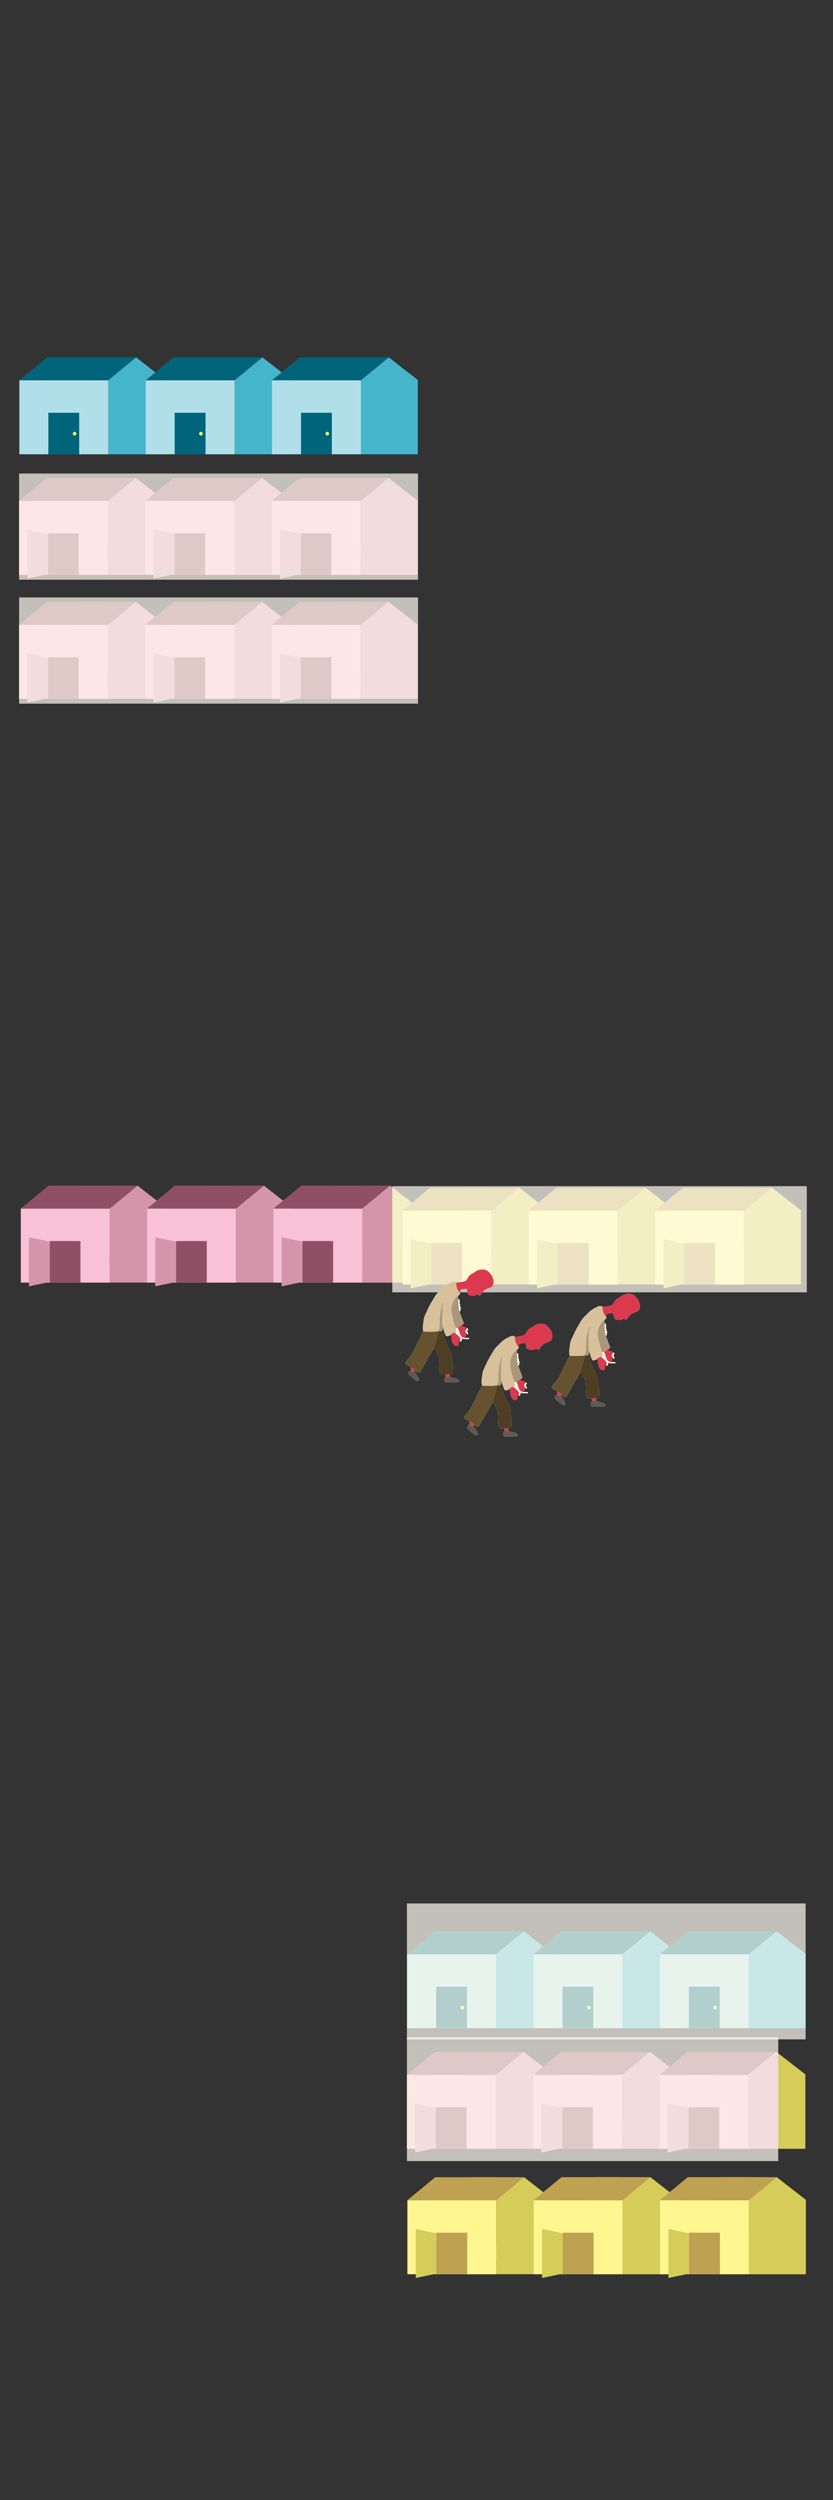 <?xml version="1.0" encoding="utf-8"?>
<!-- Generator: Adobe Illustrator 23.1.1, SVG Export Plug-In . SVG Version: 6.00 Build 0)  -->
<svg version="1.2" baseProfile="tiny" id="g-pantries-tablet-img" xmlns="http://www.w3.org/2000/svg" xmlns:xlink="http://www.w3.org/1999/xlink"
	 x="0px" y="0px" viewBox="0 0 600 1800" xml:space="preserve">
<rect x="0" y="0" width="600" height="1800" fill="#333333" stroke="none"/>
<g>
	<path fill="#D495AB" d="M77.766,360.339h41.005v53.557H77.766V360.339z M97.815,344.085l20.956,16.287l-41.005,0.241
		L97.815,344.085z"/>
	<rect x="13.771" y="360.613" fill="#F8B4CC" width="63.995" height="53.283"/>
	<polygon fill="#8F5066" points="77.834,360.613 57.801,344.085 97.866,344.085 	"/>
	<polygon fill="#8F5066" points="33.804,344.085 13.771,360.613 53.836,360.613 	"/>
	<rect x="33.804" y="344.085" fill="#8F5066" width="44.03" height="16.528"/>
	<polygon fill="#D495AB" points="103.823,398.943 19.638,416.59 19.638,381.296 	"/>
	<rect x="34.665" y="383.99" fill="#8F5066" width="22.209" height="29.907"/>
	<rect x="56.726" y="383.961" fill="#F8B4CC" width="20.894" height="29.907"/>
	<path fill="#D495AB" d="M168.766,360.339h41.005v53.557h-41.005V360.339z M188.815,344.085l20.956,16.287l-41.005,0.241
		L188.815,344.085z"/>
	<rect x="104.771" y="360.613" fill="#F8B4CC" width="63.995" height="53.283"/>
	<polygon fill="#8F5066" points="168.834,360.613 148.801,344.085 188.866,344.085 	"/>
	<polygon fill="#8F5066" points="124.804,344.085 104.771,360.613 144.836,360.613 	"/>
	<rect x="124.804" y="344.085" fill="#8F5066" width="44.03" height="16.528"/>
	<polygon fill="#D495AB" points="194.823,398.943 110.638,416.59 110.638,381.296 	"/>
	<rect x="125.665" y="383.99" fill="#8F5066" width="22.209" height="29.907"/>
	<rect x="147.726" y="383.961" fill="#F8B4CC" width="20.894" height="29.907"/>
	<path fill="#D495AB" d="M259.767,360.339h41.004v53.557h-41.004V360.339z M279.816,344.085l20.956,16.287l-41.005,0.241
		L279.816,344.085z"/>
	<rect x="195.771" y="360.613" fill="#F8B4CC" width="63.996" height="53.283"/>
	<polygon fill="#8F5066" points="259.833,360.613 239.801,344.085 279.866,344.085 	"/>
	<polygon fill="#8F5066" points="215.804,344.085 195.771,360.613 235.836,360.613 	"/>
	<rect x="215.804" y="344.085" fill="#8F5066" width="44.029" height="16.528"/>
	<polygon fill="#D495AB" points="285.823,398.943 201.637,416.59 201.637,381.296 	"/>
	<rect x="216.664" y="383.99" fill="#8F5066" width="22.21" height="29.907"/>
	<rect x="238.726" y="383.961" fill="#F8B4CC" width="20.894" height="29.907"/>
	<rect style="opacity:0.7;" x="13.771" y="340.945" fill="#FFFCF1" width="287.327" height="76.455"/>
	<path fill="#46B5CC" d="M77.93,273.531h41.005v53.557H77.93V273.531z M97.979,257.277l20.956,16.287l-41.005,0.241L97.979,257.277z
		"/>
	<rect x="13.935" y="273.805" fill="#B1DFE9" width="63.995" height="53.283"/>
	<polygon fill="#00657A" points="77.997,273.805 57.965,257.277 98.03,257.277 	"/>
	<polygon fill="#00657A" points="33.967,257.277 13.935,273.805 54,273.805 	"/>
	<rect x="33.967" y="257.278" fill="#00657A" width="44.03" height="16.528"/>
	<rect x="34.828" y="297.182" fill="#00657A" width="22.209" height="29.907"/>
	<path fill="#FFF264" d="M53.731,310.896c-1.723,0-1.726,2.678,0,2.678C55.454,313.574,55.457,310.896,53.731,310.896"/>
	<path fill="#46B5CC" d="M168.93,273.531h41.005v53.557H168.93V273.531z M188.979,257.277l20.956,16.287l-41.005,0.241
		L188.979,257.277z"/>
	<rect x="104.935" y="273.805" fill="#B1DFE9" width="63.995" height="53.283"/>
	<polygon fill="#00657A" points="168.997,273.805 148.965,257.277 189.03,257.277 	"/>
	<polygon fill="#00657A" points="124.967,257.277 104.935,273.805 145,273.805 	"/>
	<rect x="124.967" y="257.278" fill="#00657A" width="44.03" height="16.528"/>
	<rect x="125.828" y="297.182" fill="#00657A" width="22.209" height="29.907"/>
	<path fill="#FFF264" d="M144.731,310.896c-1.723,0-1.726,2.678,0,2.678C146.454,313.574,146.457,310.896,144.731,310.896"/>
	<polyline fill="#46B5CC" points="300.934,327.089 259.93,327.089 259.93,273.531 300.934,273.531 	"/>
	<polyline fill="#46B5CC" points="300.935,273.564 259.93,273.805 279.979,257.277 300.935,273.564 	"/>
	<rect x="195.935" y="273.805" fill="#B1DFE9" width="63.996" height="53.283"/>
	<polygon fill="#00657A" points="259.997,273.805 239.965,257.277 280.029,257.277 	"/>
	<polygon fill="#00657A" points="215.967,257.277 195.935,273.805 236,273.805 	"/>
	<rect x="215.968" y="257.278" fill="#00657A" width="44.029" height="16.528"/>
	<rect x="216.827" y="297.182" fill="#00657A" width="22.21" height="29.907"/>
	<path fill="#FFF264" d="M235.731,310.896c-1.723,0-1.726,2.678,0,2.678C237.454,313.574,237.458,310.896,235.731,310.896"/>
	<path fill="#D495AB" d="M78.982,869.904h41.005v53.557H78.982V869.904z M99.03,853.65l20.956,16.287l-41.005,0.241L99.03,853.65z"
		/>
	<rect x="14.986" y="870.177" fill="#F8C1D5" width="63.995" height="53.283"/>
	<polygon fill="#8F5066" points="79.049,870.177 59.016,853.649 99.082,853.649 	"/>
	<polygon fill="#8F5066" points="35.019,853.65 14.986,870.177 55.052,870.177 	"/>
	<rect x="35.019" y="853.649" fill="#8F5066" width="44.03" height="16.528"/>
	<polygon fill="#D495AB" points="105.038,908.507 20.853,926.154 20.853,890.86 	"/>
	<rect x="35.88" y="893.554" fill="#8F5066" width="22.209" height="29.907"/>
	<rect x="57.941" y="893.525" fill="#F8C1D5" width="20.894" height="29.907"/>
	<path fill="#D495AB" d="M169.982,869.904h41.005v53.557h-41.005V869.904z M190.03,853.65l20.956,16.287l-41.005,0.241
		L190.03,853.65z"/>
	<rect x="105.986" y="870.177" fill="#F8C1D5" width="63.995" height="53.283"/>
	<polygon fill="#8F5066" points="170.049,870.177 150.016,853.649 190.082,853.649 	"/>
	<polygon fill="#8F5066" points="126.019,853.65 105.986,870.177 146.052,870.177 	"/>
	<rect x="126.019" y="853.649" fill="#8F5066" width="44.03" height="16.528"/>
	<polygon fill="#D495AB" points="196.038,908.507 111.853,926.154 111.853,890.86 	"/>
	<rect x="126.88" y="893.554" fill="#8F5066" width="22.209" height="29.907"/>
	<rect x="148.941" y="893.525" fill="#F8C1D5" width="20.894" height="29.907"/>
	<path fill="#D495AB" d="M260.982,869.904h41.004v53.557h-41.004V869.904z M281.031,853.65l20.956,16.287l-41.005,0.241
		L281.031,853.65z"/>
	<rect x="196.986" y="870.177" fill="#F8C1D5" width="63.996" height="53.283"/>
	<polygon fill="#8F5066" points="261.049,870.177 241.017,853.649 281.081,853.649 	"/>
	<polygon fill="#8F5066" points="217.019,853.65 196.986,870.177 237.052,870.177 	"/>
	<rect x="217.02" y="853.649" fill="#8F5066" width="44.029" height="16.528"/>
	<polygon fill="#D495AB" points="287.038,908.507 202.853,926.154 202.853,890.86 	"/>
	<rect x="217.879" y="893.554" fill="#8F5066" width="22.21" height="29.907"/>
	<rect x="239.941" y="893.525" fill="#F8C1D5" width="20.894" height="29.907"/>
	<path fill="#D6CC5A" d="M353.865,871.303h41.005v53.558h-41.005V871.303z M373.914,855.049l20.956,16.288l-41.005,0.24
		L373.914,855.049z"/>
	<polygon fill="#BFA152" points="353.932,871.577 333.9,855.049 373.965,855.049 	"/>
	<rect x="309.902" y="855.049" fill="#BFA152" width="44.03" height="16.528"/>
	<rect x="332.971" y="894.953" fill="#FFF68F" width="20.894" height="29.907"/>
	<path fill="#D6CC5A" d="M444.865,871.303h41.005v53.558h-41.005V871.303z M464.914,855.049l20.956,16.288l-41.005,0.24
		L464.914,855.049z"/>
	<rect x="380.87" y="871.577" fill="#FFF68F" width="63.995" height="53.283"/>
	<polygon fill="#BFA152" points="444.932,871.577 424.9,855.049 464.965,855.049 	"/>
	<polygon fill="#BFA152" points="400.902,855.049 380.87,871.577 420.935,871.577 	"/>
	<rect x="400.902" y="855.049" fill="#BFA152" width="44.03" height="16.528"/>
	<polygon fill="#D6CC5A" points="471.069,909.936 386.883,927.583 386.883,892.289 	"/>
	<rect x="423.971" y="894.953" fill="#FFF68F" width="20.894" height="29.907"/>
	<rect x="401.763" y="894.953" fill="#BFA152" width="22.209" height="29.907"/>
	<path fill="#D6CC5A" d="M535.865,871.303h41.004v53.558h-41.004V871.303z M555.914,855.049l20.956,16.288l-41.005,0.24
		L555.914,855.049z"/>
	<rect x="471.87" y="871.577" fill="#FFF68F" width="63.996" height="53.283"/>
	<polygon fill="#BFA152" points="535.932,871.577 515.9,855.049 555.965,855.049 	"/>
	<polygon fill="#BFA152" points="491.902,855.049 471.87,871.577 511.935,871.577 	"/>
	<rect x="491.903" y="855.049" fill="#BFA152" width="44.029" height="16.528"/>
	<polygon fill="#D6CC5A" points="562.069,909.936 477.884,927.583 477.884,892.289 	"/>
	<rect x="514.972" y="894.953" fill="#FFF68F" width="20.894" height="29.907"/>
	<rect x="492.763" y="894.953" fill="#BFA152" width="22.21" height="29.907"/>
	<g>
		<g>
			<path fill="#FEFEFE" d="M457.906,944.741c-2.772,0.755-4.862,2.293-6.147,4.902c-0.142,0.289-0.574,0.609-0.867,0.606
				c-0.371-0.003-0.752-0.302-1.1-0.52c-0.154-0.097-0.237-0.305-0.412-0.542c-1.554,1.614-3.526,1.332-5.335,0.923
				c-2.308-0.522-1.713-2.921-2.599-4.768c-1.243,0.178-2.628,0.326-3.985,0.612c-0.277,0.058-0.548,0.609-0.638,0.978
				c-0.119,0.486-0.055,1.016-0.07,1.528c0.168,1.088-0.824,1.357-1.371,1.94c0.026,0.933,0.053,1.866,0.079,2.799
				c0.11,0.425,0.221,0.85,0.331,1.276c0.019,0.849,0.04,1.697,0.061,2.547c0.877,0.608,0.345,1.453,0.368,2.205
				c0.014,0.684,0.027,1.367,0.04,2.051l0.27,0.741c0.833,2.28,1.58,4.596,2.53,6.826c0.571,1.342,0.606,1.69-0.647,2.436
				c-0.365,0.217-0.727,0.441-1.091,0.662c0.366,0.156,0.733,0.311,1.098,0.467l0.018,0.011c0.72,0.209,1.484,0.329,2.15,0.65
				c0.849,0.408,0.959,1.509,0.516,2.43c-0.213,0.441-0.288,1.066-0.156,1.533c0.435,1.542,0.053,2.918-1.102,3.47
				c-0.459,0.018-0.918,0.035-1.378,0.052c-0.169-0.117-0.338-0.234-0.507-0.351c-0.235-0.003-0.47-0.007-0.705-0.01
				c-0.001,0.079-0.004,0.158-0.003,0.236c0.043,1.834,0.043,1.834-1.897,2.179c0.111,0.465,0.192,0.933,0.335,1.381
				c0.284,0.898,0.232,1.743-0.587,2.293c-0.68,0.457-1.361,0.36-2.107-0.146c-1.986-1.348-2.188-3.389-2.353-5.483
				c-0.054-0.69,0.324-1.553-0.688-1.903c-0.711,0.245-1.409,0.556-2.139,0.714c-0.619,0.135-1.027-0.075-1.249-0.843
				c-0.545-1.885-1.252-3.724-1.907-5.577c-0.028-0.079-0.195-0.108-0.297-0.159l-0.177,1.411c-0.051,0.312-0.102,0.623-0.152,0.936
				c-0.19,0.195-0.379,0.39-0.567,0.585c0.324,0.673,0.643,1.349,0.971,2.02c0.086,0.173,0.252,0.321,0.292,0.5
				c0.849,3.816,2.664,7.212,4.443,10.646c0.905,1.747,1.647,3.556,1.571,5.727c-0.073,2.135,0.684,4.287,0.909,6.448
				c0.141,1.352,0.03,2.741-0.08,4.105c-0.099,1.221-1.172,1.389-2.095,1.664c-0.075,0.583-0.151,1.166-0.226,1.749
				c0.756,0.234,1.5,0.534,2.273,0.686c1.751,0.344,3.431,0.795,4.751,2.161c-0.435,0.9-0.994,1.324-2.018,1.293
				c-2.399-0.075-4.802,0.008-7.201-0.05c-0.517-0.014-1.398-0.27-1.465-0.563c-0.171-0.748-0.068-1.601,0.107-2.371
				c0.091-0.4,0.566-0.711,0.866-1.064c-0.141-0.594-0.283-1.188-0.425-1.781c-0.885-0.009-1.785,0.078-2.653-0.056
				c-0.927-0.142-1.362-0.718-1.376-1.782c-0.041-3.41-0.208-6.819-0.34-10.228c-0.01-0.263-0.087-0.54-0.201-0.777
				c-1.003-2.09-2.021-4.172-3.035-6.255c-0.131-0.013-0.349-0.08-0.379-0.031c-0.855,1.422-1.702,2.849-2.528,4.288
				c-1.834,3.193-3.652,6.396-5.484,9.59c-0.616,1.073-1.236,2.145-1.89,3.196c-0.667,1.074-1.683,1.177-2.649,0.352
				c-0.44-0.376-0.941-0.683-1.414-1.021c-0.096,0.246-0.192,0.492-0.288,0.738c0.858,1.236,1.748,2.452,2.56,3.717
				c0.382,0.596,0.719,1.264,0.883,1.945c0.192,0.799-1.179,1.57-1.951,1.01c-1.778-1.29-3.562-2.606-5.137-4.127
				c-1.269-1.224-0.694-2.723,1.041-3.286c0.047-0.765,0.093-1.53,0.14-2.295c-0.912-0.503-1.83-0.999-2.738-1.512
				c-1.644-0.929-1.712-1.796-0.472-3.217c1.391-1.596,2.809-3.203,3.938-4.98c1.154-1.814,1.974-3.841,2.932-5.779
				c1.3-2.63,2.581-5.27,3.895-7.894c0.41-0.819,0.9-1.597,1.354-2.394c-0.794-2.954-0.013-5.886,0.307-8.788
				c0.188-1.71,1.065-3.38,1.811-4.986c1.209-2.603,2.384-5.251,3.911-7.669c1.528-2.419,2.711-5.101,4.92-7.075
				c1.406-1.254,2.56-2.819,4.054-3.939c1.644-1.232,3.48-2.274,5.368-3.078c0.955-0.406,2.258-0.609,3.299,0.241
				c0.856-0.064,1.724-0.058,2.565-0.206c1.34-0.235,2.71-0.446,3.971-0.923c0.62-0.234,1.168-0.966,1.497-1.603
				c0.853-1.646,1.892-2.985,3.665-3.784c1.357-0.612,2.466-1.871,3.852-2.291c2.701-0.817,5.411-1.174,7.833,1.159
				c2.222,2.14,3.595,4.538,3.493,7.637C460.827,942.877,459.929,944.19,457.906,944.741"/>
			<path fill="#D8C09B" d="M410.347,976.189c-0.794-2.954-0.013-5.886,0.307-8.788c0.188-1.71,1.065-3.381,1.811-4.986
				c1.209-2.602,2.384-5.251,3.911-7.668c1.528-2.42,2.711-5.101,4.921-7.075c1.405-1.255,2.559-2.82,4.054-3.939
				c1.643-1.231,3.479-2.274,5.368-3.078c0.955-0.406,2.258-0.609,3.297,0.24c-0.111,2.892,0.778,5.422,2.738,7.565
				c0.167,1.088-0.825,1.357-1.371,1.94c-2.487,1.501-3.629,4.062-4.374,6.573c-0.958,3.223-0.364,6.579,0.616,9.807
				c0.428,1.409,0.748,2.849,1.172,4.259c0.261,0.867,0.628,1.703,0.947,2.554c0.076,0.417,0.093,0.855,0.241,1.245
				c0.389,1.033,0.28,1.891-0.705,2.524c-0.257-0.154-0.594-0.5-0.759-0.431c-0.811,0.335-1.587,0.759-2.346,1.204
				c-0.144,0.085-0.149,0.405-0.218,0.617c-0.711,0.246-1.409,0.556-2.139,0.714c-0.619,0.135-1.027-0.075-1.249-0.843
				c-0.544-1.885-1.251-3.724-1.907-5.577c-0.028-0.079-0.195-0.108-0.297-0.159c-0.113-0.381-0.307-0.758-0.324-1.143
				c-0.047-1.117-0.023-2.239-0.027-3.357c0.005-1.042,0.045-2.086-0.005-3.125c-0.015-0.313-0.278-0.616-0.428-0.923
				c-0.002-1.094-0.003-2.188-0.004-3.282c0.145-0.167,0.29-0.335,0.435-0.501c0.162-1.099,0.325-2.197,0.487-3.295
				c0.075-0.163,0.151-0.324,0.225-0.487c0.163-0.547,0.325-1.094,0.49-1.641c0.011-0.129,0.022-0.258,0.034-0.387
				c-0.088,0.13-0.176,0.259-0.265,0.39c-0.29,0.309-0.747,0.574-0.843,0.936c-0.626,2.372-1.358,4.738-1.694,7.157
				c-0.327,2.352-0.192,4.766-0.314,7.149c-0.089,1.744-0.265,3.484-0.385,4.989c-0.597,0.352-0.939,0.553-1.282,0.754
				c-1.398,0.075-2.795,0.207-4.194,0.21C414.295,976.331,412.32,976.24,410.347,976.189"/>
			<path fill="#67522F" d="M410.347,976.189c1.974,0.051,3.948,0.142,5.921,0.139c1.399-0.003,2.797-0.136,4.194-0.21
				c0.56,0.019,1.119,0.036,1.678,0.055c-0.446,0.895-0.946,1.769-1.326,2.692c-0.536,1.31-0.996,2.653-1.468,3.989
				c-0.575,1.628-1.41,3.218-0.812,5.036c-0.13-0.013-0.349-0.08-0.378-0.031c-0.855,1.422-1.702,2.849-2.529,4.288
				c-1.834,3.193-3.651,6.396-5.483,9.59c-0.617,1.073-1.236,2.145-1.891,3.197c-0.667,1.073-1.683,1.177-2.649,0.352
				c-0.44-0.377-0.941-0.684-1.414-1.021c-0.504-1.26-1.513-1.916-2.752-2.296c-0.913-0.504-1.831-0.999-2.738-1.513
				c-1.643-0.929-1.711-1.796-0.472-3.217c1.391-1.596,2.809-3.203,3.939-4.98c1.153-1.814,1.974-3.84,2.932-5.779
				c1.3-2.63,2.581-5.27,3.894-7.894C409.403,977.764,409.893,976.986,410.347,976.189"/>
			<path fill="#DB394D" d="M436.753,948.459c-1.959-2.143-2.848-4.673-2.738-7.565c0.856-0.063,1.724-0.057,2.566-0.205
				c1.34-0.235,2.71-0.446,3.97-0.923c0.621-0.235,1.168-0.966,1.498-1.603c0.853-1.647,1.891-2.985,3.665-3.784
				c1.357-0.612,2.466-1.871,3.852-2.29c2.7-0.817,5.411-1.175,7.833,1.159c2.222,2.14,3.595,4.537,3.493,7.637
				c-0.065,1.992-0.965,3.306-2.987,3.856c-2.773,0.756-4.863,2.292-6.147,4.902c-0.142,0.289-0.574,0.609-0.868,0.606
				c-0.37-0.003-0.751-0.302-1.099-0.52c-0.154-0.097-0.238-0.305-0.412-0.543c-1.554,1.615-3.525,1.333-5.335,0.924
				c-2.307-0.522-1.712-2.921-2.598-4.768c-1.244,0.178-2.628,0.326-3.985,0.612c-0.277,0.058-0.549,0.609-0.638,0.978
				C436.704,947.417,436.769,947.948,436.753,948.459"/>
			<path fill="#4F3E24" d="M418.534,987.89c-0.598-1.818,0.237-3.409,0.812-5.037c0.472-1.336,0.932-2.678,1.468-3.988
				c0.38-0.923,0.88-1.796,1.326-2.692c0.442-0.119,0.885-0.237,1.326-0.356c0.324,0.673,0.643,1.348,0.972,2.019
				c0.085,0.174,0.252,0.321,0.291,0.501c0.849,3.816,2.664,7.211,4.444,10.646c0.905,1.747,1.646,3.555,1.57,5.727
				c-0.073,2.134,0.685,4.286,0.909,6.448c0.141,1.352,0.03,2.741-0.08,4.104c-0.1,1.222-1.172,1.389-2.096,1.665
				c-1.113,0.02-2.225,0.04-3.338,0.06c-0.885-0.01-1.786,0.077-2.653-0.056c-0.927-0.143-1.364-0.718-1.376-1.782
				c-0.042-3.41-0.208-6.819-0.341-10.228c-0.009-0.262-0.086-0.539-0.201-0.777C420.566,992.055,419.548,989.973,418.534,987.89"/>
			<path fill="#AA977B" d="M433.743,973.591c-0.319-0.85-0.686-1.686-0.947-2.554c-0.424-1.409-0.745-2.85-1.172-4.259
				c-0.98-3.229-1.574-6.585-0.616-9.808c0.745-2.51,1.887-5.071,4.374-6.572c0.026,0.933,0.052,1.866,0.078,2.799
				c0.11,0.425,0.22,0.851,0.331,1.276c0.019,0.849,0.041,1.697,0.061,2.547c0.123,0.734,0.246,1.47,0.368,2.205
				c0.013,0.684,0.026,1.367,0.041,2.051c0.089,0.247,0.179,0.494,0.268,0.741c0.832,2.28,1.581,4.596,2.529,6.826
				c0.572,1.342,0.607,1.69-0.645,2.436c-0.366,0.217-0.728,0.441-1.089,0.659c-0.116,0.125-0.235,0.253-0.352,0.382
				c-0.136,0.031-0.272,0.063-0.407,0.094c-0.161,0.147-0.323,0.293-0.484,0.439c-0.335,0.252-0.669,0.503-1.005,0.755
				C434.634,973.602,434.188,973.597,433.743,973.591"/>
			<path fill="#5F5B54" d="M429.251,1008.676c0.757,0.233,1.5,0.534,2.273,0.686c1.751,0.343,3.431,0.795,4.751,2.162
				c-0.435,0.899-0.994,1.324-2.018,1.292c-2.399-0.075-4.802,0.008-7.201-0.05c-0.517-0.013-1.398-0.27-1.465-0.562
				c-0.171-0.749-0.068-1.602,0.107-2.371c0.091-0.4,0.566-0.712,0.866-1.064C427.46,1008.738,428.355,1008.707,429.251,1008.676"/>
			<path fill="#5E5953" d="M403.902,1005.001c0.858,1.236,1.747,2.452,2.559,3.717c0.383,0.596,0.72,1.264,0.883,1.945
				c0.193,0.799-1.178,1.57-1.951,1.01c-1.778-1.29-3.562-2.606-5.138-4.127c-1.268-1.224-0.693-2.723,1.04-3.286
				C402.022,1005.007,402.944,1005.067,403.902,1005.001"/>
			<path fill="#DB394D" d="M435.078,973.608c0.335-0.252,0.669-0.503,1.005-0.755c0.161-0.146,0.322-0.292,0.484-0.439
				c0.135-0.031,0.27-0.063,0.407-0.093c0.483,0.03,0.965,0.058,1.447,0.087l0.018,0.012c0.538,0.336,1.091,0.65,1.608,1.016
				c0.393,0.278,0.739,0.623,1.182,1.003c-0.703,0.384-1.136,0.62-1.57,0.857c0.338,0.866,0.692,1.599,0.907,2.371
				c0.291,1.053-0.248,1.948-0.719,2.837c-0.459,0.017-0.918,0.035-1.378,0.052c-0.169-0.117-0.337-0.234-0.507-0.351
				c-0.235-0.003-0.469-0.008-0.705-0.01l0.019,0.009c0.192-0.678-0.057-0.911-0.726-0.722l0.015,0.015
				C436.626,977.393,436.105,975.437,435.078,973.608"/>
			<path fill="#AB997B" d="M425.096,955.134l-0.115-0.002c-0.291,0.309-0.748,0.575-0.843,0.936
				c-0.626,2.372-1.358,4.739-1.694,7.157c-0.327,2.353-0.192,4.766-0.314,7.15c-0.065,1.276-0.177,2.549-0.28,3.73
				c-0.01,0.025-0.036,0.09-0.045,0.111c-0.193,0.458-0.43,0.899-0.696,1.319c-0.045,0.07-0.058,0.153-0.058,0.237
				c-0.22,0.13-0.406,0.238-0.588,0.345c0.249,0.008,0.497,0.017,0.746,0.025c0.025,0.024,0.047,0.051,0.077,0.067
				c0.198,0.105,0.39,0.074,0.545-0.047c0.103,0.004,0.207,0.007,0.31,0.01c0.442-0.118,0.885-0.236,1.326-0.355
				c0.19-0.196,0.378-0.391,0.567-0.586c0.052-0.312,0.102-0.624,0.153-0.936c0.058-0.471,0.117-0.941,0.176-1.411
				c-0.113-0.38-0.308-0.758-0.324-1.143c-0.047-1.117-0.023-2.238-0.027-3.357c-0.151-0.307-0.415-0.609-0.429-0.922
				c-0.05-1.04-0.01-2.084-0.003-3.127c-0.002-1.094-0.003-2.189-0.004-3.282c0.145-0.168,0.29-0.335,0.435-0.502
				c0.162-1.099,0.325-2.196,0.487-3.295c0.075-0.162,0.151-0.324,0.225-0.486c0.163-0.547,0.325-1.094,0.49-1.641L425.096,955.134z
				"/>
			<path fill="#E05350" d="M439.845,980.503c0.471-0.888,1.01-1.783,0.719-2.837c-0.215-0.772-0.569-1.504-0.907-2.371
				c0.435-0.237,0.867-0.473,1.57-0.857c-0.443-0.379-0.789-0.724-1.182-1.003c-0.517-0.366-1.07-0.679-1.608-1.016
				c0.72,0.209,1.484,0.329,2.15,0.65c0.849,0.408,0.959,1.508,0.516,2.43c-0.213,0.441-0.287,1.066-0.156,1.532
				C441.382,978.575,441,979.951,439.845,980.503"/>
			<path fill="#DB394D" d="M429.251,1008.676c-0.896,0.031-1.791,0.062-2.688,0.092c-0.141-0.594-0.283-1.188-0.424-1.781
				c1.113-0.02,2.225-0.041,3.338-0.06C429.402,1007.511,429.327,1008.093,429.251,1008.676"/>
			<path fill="#DB394D" d="M403.902,1005.001c-0.958,0.066-1.88,0.006-2.606-0.74c0.047-0.765,0.095-1.53,0.142-2.295
				c1.239,0.381,2.247,1.037,2.752,2.297C404.095,1004.509,403.998,1004.755,403.902,1005.001"/>
			<path fill="#DBD4C9" d="M436.221,959.226c-0.123-0.735-0.246-1.47-0.368-2.206C436.73,957.63,436.198,958.475,436.221,959.226"/>
			<path fill="#E05350" d="M438.42,972.409c-0.482-0.029-0.965-0.058-1.447-0.088c0.117-0.129,0.235-0.258,0.351-0.382
				C437.688,972.098,438.054,972.253,438.42,972.409"/>
			<path fill="#DBD4C9" d="M435.791,954.474c-0.111-0.425-0.221-0.85-0.331-1.276C435.57,953.624,435.681,954.049,435.791,954.474"
				/>
			<path fill="#DBD4C9" d="M436.53,962.018c-0.09-0.247-0.18-0.494-0.268-0.741C436.351,961.524,436.44,961.771,436.53,962.018"/>
			<path fill="#C0AC8C" d="M424.034,975.232c0.052-0.312,0.102-0.624,0.153-0.936C424.136,974.607,424.086,974.92,424.034,975.232"
				/>
			<path fill="#E05350" d="M437.961,980.204c0.169,0.117,0.337,0.234,0.507,0.351C438.298,980.438,438.13,980.321,437.961,980.204"
				/>
			<path fill="#FFFBF0" d="M435.078,973.608c1.027,1.829,1.547,3.785,1.486,5.888c-1.095-0.712-2.19-1.424-3.285-2.136
				c0.985-0.632,1.093-1.491,0.705-2.523c-0.147-0.39-0.164-0.829-0.241-1.246C434.188,973.597,434.634,973.603,435.078,973.608"/>
			<path fill="#C0AC8C" d="M424.012,968.385c-0.151-0.307-0.414-0.608-0.429-0.922c-0.049-1.04-0.01-2.084-0.003-3.126
				c0.15,0.307,0.413,0.608,0.428,0.922C424.057,966.299,424.017,967.343,424.012,968.385"/>
			<path fill="#BFAA89" d="M425.211,955.13l-0.116,0.003l-0.114-0.002c0.088-0.13,0.177-0.259,0.264-0.389
				C425.233,954.872,425.223,955.001,425.211,955.13"/>
			<path fill="#C0AC8C" d="M424.497,957.257c0.075-0.162,0.151-0.324,0.225-0.486C424.647,956.933,424.572,957.095,424.497,957.257"
				/>
			<path fill="#C0AC8C" d="M423.575,961.054c0.145-0.168,0.29-0.335,0.434-0.502C423.865,960.719,423.72,960.887,423.575,961.054"/>
			<path fill="#E05350" d="M436.566,972.415c-0.161,0.147-0.323,0.293-0.484,0.439C436.244,972.708,436.405,972.561,436.566,972.415
				"/>
			<path fill="#FEFEFE" d="M436.549,979.481c0.669-0.188,0.918,0.046,0.725,0.723C437.032,979.963,436.79,979.722,436.549,979.481"
				/>
			<path fill="#FFFBF0" d="M437.552,959.348c-0.011-0.246-0.201-0.476-0.457-0.486c-0.004-0.013-0.008-0.025-0.012-0.038
				c-0.05-0.194-0.085-0.392-0.113-0.59c-0.003-0.028-0.008-0.069-0.009-0.08c-0.007-0.051-0.013-0.102-0.018-0.152
				c-0.011-0.102-0.021-0.205-0.032-0.307c-0.023-0.219-0.046-0.44-0.069-0.659c-0.017-0.165-0.104-0.32-0.237-0.412
				c-0.082-1.088-0.13-2.18-0.127-3.274c0.003-0.634-0.983-0.634-0.984,0c-0.009,2.654,0.236,5.302,0.724,7.912
				c0.116,0.622,1.066,0.358,0.949-0.262c-0.072-0.387-0.128-0.776-0.189-1.164c0.027,0.001,0.054,0.006,0.081,0.005
				C437.317,959.828,437.565,959.623,437.552,959.348"/>
			<path fill="#DB394D" d="M441.146,974.944c0.191-0.534,0.061-1.098-0.297-1.526c-0.374-0.447-0.944-0.646-1.482-0.816
				c-0.031-0.01-0.057-0.005-0.086-0.009c-0.382-0.152-0.764-0.302-1.152-0.439c-0.112-0.04-0.224-0.078-0.336-0.116
				c-0.139-0.047-0.28-0.109-0.43-0.105c-0.318,0.008-0.55,0.307-0.766,0.507c-0.19,0.175-0.191,0.522,0,0.697
				c0.202,0.185,0.494,0.186,0.696,0c0.06-0.057,0.121-0.113,0.182-0.169c0.191,0.064,0.38,0.13,0.57,0.198
				c0.408,0.147,0.813,0.303,1.215,0.468c0.05,0.02,0.105,0.021,0.158,0.018c0.288,0.098,0.579,0.229,0.745,0.48
				c0.2,0.301,0.036,0.643-0.203,0.864c-0.182,0.169-0.341,0.344-0.396,0.595c-0.057,0.258-0.002,0.522,0.071,0.771
				c0.145,0.49,0.246,0.982,0.28,1.492c0.008,0.108,0.05,0.205,0.11,0.287c-0.005,0.105,0.001,0.208-0.013,0.314
				c-0.022,0.173-0.079,0.434-0.144,0.632c-0.063,0.191-0.125,0.285-0.272,0.42c-0.017,0.015-0.023,0.023-0.025,0.025
				c-0.004,0.002-0.014,0.007-0.035,0.019c-0.043,0.025-0.087,0.051-0.13,0.076c-0.02,0.012-0.027,0.017-0.031,0.019
				c-0.005,0.002-0.014,0.004-0.036,0.012c-0.047,0.017-0.096,0.033-0.145,0.046c-0.197,0.053-0.415,0.059-0.639,0.03
				c-0.158-0.022-0.389-0.08-0.566-0.147c-0.032-0.012-0.034-0.012-0.003,0c-0.025-0.01-0.048-0.021-0.071-0.033
				c-0.047-0.024-0.092-0.049-0.136-0.076c-0.022-0.014-0.043-0.028-0.064-0.043c0.025,0.019,0.025,0.019-0.001-0.003
				c-0.045-0.04-0.086-0.083-0.125-0.129c-0.082-0.097-0.204-0.138-0.329-0.14c-0.061-0.029-0.131-0.047-0.214-0.047
				c-0.615,0-0.628,0.921-0.048,0.975c0.396,0.384,0.962,0.555,1.497,0.621c0.612,0.075,1.233-0.055,1.72-0.445
				c0.477-0.38,0.663-0.978,0.749-1.56c0.095-0.638,0.075-1.269-0.068-1.898c-0.026-0.121-0.109-0.215-0.212-0.278
				c-0.036-0.157-0.067-0.314-0.112-0.47c-0.014-0.051-0.033-0.104-0.042-0.158c-0.003-0.023-0.001-0.117-0.012-0.091
				c0.003-0.008,0.151-0.13,0.188-0.169C440.904,975.447,441.052,975.207,441.146,974.944"/>
			<path fill="#FEFEFE" d="M441.866,976.035C441.867,976.035,441.867,976.035,441.866,976.035
				C441.867,976.035,441.867,976.035,441.866,976.035z"/>
			<path fill="#FFFBF0" d="M442.59,977.459c-0.053-0.058-0.105-0.117-0.156-0.177c-0.03-0.036-0.059-0.073-0.089-0.109
				c-0.003-0.004-0.006-0.007-0.009-0.011c-0.002-0.045-0.005-0.09-0.02-0.133c0.084-0.148,0.108-0.33,0.007-0.481
				c-0.104-0.153-0.229-0.278-0.358-0.407c-0.025-0.024-0.047-0.047-0.069-0.073c-0.003-0.002-0.01-0.011-0.016-0.019
				c-0.008-0.011-0.014-0.023-0.021-0.035v-0.04c0.003-0.011,0.004-0.022,0.008-0.033c0.003-0.015,0.008-0.031,0.014-0.045
				c0.001-0.002,0.002-0.003,0.003-0.006c0.013-0.023,0.036-0.036,0.044-0.064c0.003-0.007,0-0.015,0.002-0.023
				c0.022-0.038,0.045-0.076,0.069-0.114c0.003-0.005,0.005-0.01,0.008-0.014c0.136-0.122,0.248-0.268,0.278-0.455
				c0.007-0.041,0.004-0.083,0.002-0.125c0.089-0.121,0.179-0.242,0.268-0.364c0.071-0.097,0.081-0.268,0.05-0.379
				c-0.031-0.115-0.119-0.239-0.226-0.295c-0.002-0.001-0.003-0.001-0.005-0.002c-0.022-0.052-0.053-0.099-0.097-0.139
				c-0.195-0.18-0.503-0.196-0.695,0c-0.161,0.162-0.192,0.346-0.22,0.561c0.006-0.044,0.012-0.088,0.017-0.131
				c-0.025,0.169-0.079,0.33-0.142,0.488c-0.019,0.042-0.041,0.081-0.061,0.121l-0.21,0.285c-0.281,0.257-0.415,0.6-0.279,0.993
				c0.034,0.097,0.081,0.191,0.123,0.286c0.083,0.246,0.208,0.479,0.362,0.689c0.216,0.339,0.465,0.658,0.727,0.947
				c0.174,0.191,0.523,0.19,0.696,0C442.778,977.951,442.775,977.663,442.59,977.459"/>
			<path fill="#FFFBF0" d="M443.039,980.741c-1.249-0.174-2.544,0.068-3.777-0.201c-0.916-0.2-1.566-0.768-2.03-1.511
				c-0.268-0.789-0.601-1.558-1.017-2.281c-0.128-0.224-0.451-0.32-0.674-0.177c-0.224,0.146-0.313,0.435-0.176,0.674
				c0.212,0.369,0.407,0.749,0.578,1.138c0.003,0.007,0.006,0.013,0.008,0.019c-0.445-0.348-0.896-0.706-1.216-1.174
				c-0.356-0.52-1.209-0.028-0.85,0.496c0.631,0.922,1.601,1.448,2.373,2.224c0.333,0.335,0.617,0.719,0.722,1.187
				c0.029,0.132,0.133,1.242-0.053,1.246c-0.633,0.015-0.635,0.999,0,0.985c0.81-0.019,1.07-0.783,1.08-1.471
				c0.003-0.28-0.019-0.55-0.061-0.814c0.235,0.133,0.483,0.247,0.75,0.329c1.33,0.402,2.727,0.091,4.082,0.279
				c0.265,0.037,0.526-0.064,0.606-0.344C443.448,981.117,443.302,980.777,443.039,980.741"/>
			<path fill="#DB394D" d="M437.256,980.194l0.018,0.009c-0.242-0.241-0.484-0.482-0.725-0.722l0.015,0.015
				c-1.095-0.712-2.19-1.424-3.285-2.136c-0.258-0.154-0.594-0.499-0.76-0.43c-0.811,0.335-1.587,0.759-2.345,1.203
				c-0.144,0.085-0.149,0.406-0.218,0.617c1.012,0.35,0.634,1.213,0.688,1.903c0.165,2.095,0.367,4.134,2.353,5.483
				c0.745,0.505,1.426,0.602,2.106,0.146c0.449-0.302,0.662-0.694,0.721-1.132c0.083-0.211,0.143-0.431,0.152-0.654
				c0.015-0.341-0.047-0.695-0.134-1.023c-0.069-0.262-0.184-0.497-0.324-0.721c0.114,0.016,0.232,0.018,0.35,0.008
				c0.207-0.018,0.404-0.048,0.595-0.129c0.265-0.112,0.457-0.304,0.571-0.544c0.247-0.271,0.239-0.728,0.218-1.658
				C437.252,980.352,437.255,980.273,437.256,980.194"/>
			<path fill="#FEFEFE" d="M437.488,979.947c-0.352-0.497-0.793-0.914-1.236-1.328c-0.52-0.486-1.04-0.972-1.56-1.457
				c-0.462-0.432-1.16,0.263-0.696,0.696c0.818,0.764,1.712,1.494,2.447,2.341c0.488,0.563,0.988,1.57,0.411,2.251
				c-0.171,0.202-0.199,0.497,0,0.696c0.176,0.176,0.523,0.204,0.696,0C438.342,982.211,438.163,980.897,437.488,979.947"/>
			<path fill="#AB997B" d="M423.174,960.413c-0.014,2.555-0.025,5.111-0.039,7.666c-0.003,0.634,0.981,0.634,0.984,0l0.04-7.666
				C424.163,959.78,423.177,959.779,423.174,960.413"/>
			<path fill="#D8C09B" d="M427.4,978.619c-0.005,0.003-0.007,0.011-0.031-0.002c-0.092-0.048-0.141-0.138-0.189-0.225
				c-0.118-0.219-0.195-0.462-0.285-0.693c-0.231-0.593-0.461-1.187-0.674-1.785c-0.419-1.176-0.775-2.376-0.985-3.609
				c-0.004-0.022-0.015-0.036-0.022-0.056c0.195-0.09,0.339-0.284,0.266-0.551c-0.719-2.667-0.665-5.438-0.548-8.175
				c0.122-2.861,0.376-5.716,1.023-8.511c0.142-0.617-0.806-0.88-0.949-0.262c-0.666,2.879-0.933,5.827-1.058,8.773
				c-0.121,2.825-0.16,5.685,0.583,8.437c0.008,0.026,0.023,0.042,0.032,0.064c-0.181,0.098-0.32,0.287-0.276,0.543
				c0.273,1.6,0.793,3.136,1.37,4.648c0.139,0.363,0.28,0.727,0.424,1.089c0.128,0.324,0.246,0.659,0.487,0.919
				c0.458,0.5,1.279,0.513,1.659-0.081C428.56,978.618,427.754,978.139,427.4,978.619"/>
			<path fill="#67522F" d="M421.651,976.026c-0.506-0.007-1.01,0.02-1.511,0.082c-0.264,0.032-0.493,0.203-0.493,0.492
				c0,0.241,0.226,0.525,0.493,0.493c0.223-0.027,0.446-0.023,0.669-0.036c-0.042,0.057-0.083,0.113-0.119,0.167
				c-0.202,0.297-0.405,0.593-0.61,0.888c-0.423,0.611-0.854,1.215-1.29,1.818c-0.157,0.215-0.037,0.549,0.176,0.673
				c0.249,0.146,0.517,0.04,0.674-0.176c0.45-0.622,0.894-1.247,1.33-1.877c0.219-0.315,0.436-0.631,0.651-0.949
				c0.199-0.295,0.437-0.594,0.505-0.952C422.185,976.336,421.991,976.031,421.651,976.026"/>
			<path fill="#4F3E24" d="M423.583,976.158c-0.103-0.232-0.335-0.337-0.582-0.285c-0.31,0.066-0.62,0.131-0.931,0.197
				c-0.251,0.052-0.396,0.339-0.345,0.579c-0.003,0.005-0.009,0.008-0.013,0.014c-0.257,0.413-0.474,0.852-0.661,1.3
				c-0.369,0.888-0.571,1.834-0.62,2.794c-0.013,0.266,0.237,0.492,0.493,0.492c0.278,0,0.479-0.225,0.492-0.492
				c0.042-0.819,0.222-1.623,0.525-2.385c0.143-0.363,0.329-0.708,0.524-1.046c0.109-0.189,0.124-0.207,0.314-0.29
				c0.2-0.088,0.4-0.175,0.601-0.263C423.602,976.676,423.671,976.36,423.583,976.158"/>
		</g>
	</g>
	<g>
		<g>
			<path fill="#FEFEFE" d="M394.787,966.296c-2.772,0.756-4.862,2.293-6.147,4.902c-0.142,0.289-0.574,0.609-0.867,0.606
				c-0.371-0.003-0.752-0.302-1.1-0.52c-0.154-0.097-0.237-0.305-0.412-0.542c-1.554,1.614-3.526,1.332-5.335,0.923
				c-2.308-0.522-1.713-2.921-2.599-4.768c-1.243,0.178-2.628,0.326-3.985,0.612c-0.277,0.058-0.548,0.609-0.638,0.978
				c-0.119,0.486-0.055,1.016-0.07,1.528c0.168,1.088-0.824,1.357-1.371,1.94c0.026,0.933,0.053,1.866,0.079,2.799
				c0.11,0.425,0.221,0.85,0.331,1.276c0.019,0.849,0.04,1.697,0.061,2.547c0.877,0.608,0.345,1.453,0.368,2.205
				c0.014,0.684,0.027,1.367,0.04,2.051l0.27,0.741c0.833,2.28,1.58,4.596,2.53,6.826c0.571,1.342,0.606,1.69-0.647,2.436
				c-0.365,0.217-0.727,0.441-1.091,0.662c0.366,0.156,0.733,0.311,1.098,0.467l0.018,0.011c0.72,0.209,1.484,0.329,2.15,0.65
				c0.849,0.408,0.959,1.509,0.516,2.43c-0.213,0.441-0.288,1.066-0.156,1.533c0.435,1.542,0.053,2.918-1.102,3.47
				c-0.459,0.018-0.918,0.035-1.378,0.052c-0.169-0.117-0.338-0.234-0.507-0.351c-0.235-0.003-0.47-0.007-0.705-0.01
				c-0.001,0.079-0.004,0.158-0.003,0.236c0.043,1.834,0.043,1.834-1.897,2.178c0.111,0.465,0.192,0.933,0.335,1.381
				c0.284,0.898,0.232,1.743-0.587,2.293c-0.68,0.457-1.361,0.36-2.107-0.146c-1.986-1.348-2.188-3.389-2.353-5.484
				c-0.054-0.69,0.324-1.553-0.688-1.903c-0.711,0.245-1.409,0.556-2.139,0.714c-0.619,0.135-1.027-0.075-1.249-0.843
				c-0.545-1.885-1.252-3.724-1.907-5.577c-0.028-0.079-0.195-0.108-0.297-0.159l-0.177,1.411c-0.051,0.312-0.102,0.623-0.152,0.936
				c-0.19,0.195-0.379,0.39-0.567,0.585c0.324,0.673,0.643,1.349,0.971,2.02c0.086,0.173,0.252,0.321,0.292,0.5
				c0.849,3.816,2.664,7.212,4.443,10.646c0.905,1.747,1.647,3.556,1.571,5.727c-0.073,2.135,0.684,4.287,0.909,6.448
				c0.141,1.352,0.03,2.741-0.08,4.105c-0.099,1.221-1.172,1.389-2.095,1.664c-0.075,0.583-0.151,1.166-0.226,1.749
				c0.756,0.234,1.5,0.534,2.273,0.686c1.751,0.344,3.431,0.795,4.751,2.161c-0.435,0.9-0.994,1.324-2.018,1.293
				c-2.399-0.075-4.802,0.008-7.201-0.05c-0.517-0.014-1.398-0.27-1.465-0.563c-0.171-0.748-0.068-1.601,0.107-2.371
				c0.091-0.4,0.566-0.712,0.866-1.064c-0.141-0.594-0.283-1.188-0.425-1.781c-0.885-0.009-1.785,0.078-2.653-0.056
				c-0.927-0.142-1.362-0.718-1.376-1.782c-0.041-3.41-0.208-6.819-0.34-10.227c-0.01-0.263-0.087-0.54-0.201-0.777
				c-1.003-2.09-2.021-4.171-3.035-6.255c-0.131-0.013-0.349-0.08-0.379-0.031c-0.855,1.422-1.702,2.849-2.528,4.288
				c-1.834,3.193-3.652,6.396-5.484,9.59c-0.616,1.073-1.236,2.145-1.89,3.196c-0.667,1.074-1.683,1.177-2.649,0.351
				c-0.44-0.376-0.941-0.683-1.414-1.021c-0.096,0.246-0.192,0.492-0.288,0.738c0.858,1.236,1.748,2.452,2.56,3.717
				c0.382,0.596,0.719,1.264,0.883,1.945c0.192,0.799-1.179,1.57-1.952,1.01c-1.778-1.29-3.562-2.606-5.137-4.127
				c-1.269-1.224-0.694-2.723,1.041-3.285c0.047-0.765,0.093-1.53,0.14-2.295c-0.912-0.503-1.83-0.999-2.737-1.512
				c-1.644-0.929-1.712-1.796-0.472-3.217c1.391-1.596,2.809-3.203,3.938-4.98c1.154-1.814,1.974-3.841,2.932-5.779
				c1.3-2.63,2.581-5.27,3.895-7.894c0.41-0.819,0.9-1.597,1.354-2.394c-0.794-2.954-0.013-5.886,0.307-8.788
				c0.188-1.71,1.065-3.38,1.811-4.986c1.209-2.603,2.384-5.251,3.911-7.669c1.528-2.419,2.711-5.101,4.92-7.075
				c1.406-1.254,2.56-2.819,4.054-3.939c1.644-1.232,3.48-2.274,5.368-3.078c0.955-0.406,2.258-0.609,3.299,0.241
				c0.856-0.064,1.724-0.058,2.565-0.206c1.34-0.235,2.71-0.446,3.971-0.923c0.62-0.234,1.168-0.966,1.497-1.603
				c0.853-1.646,1.892-2.985,3.665-3.784c1.357-0.612,2.466-1.871,3.852-2.291c2.701-0.817,5.411-1.174,7.833,1.159
				c2.222,2.14,3.595,4.538,3.493,7.637C397.708,964.432,396.81,965.745,394.787,966.296"/>
			<path fill="#D8C09B" d="M347.228,997.744c-0.794-2.954-0.013-5.886,0.307-8.788c0.188-1.71,1.065-3.381,1.811-4.986
				c1.21-2.602,2.384-5.251,3.911-7.668c1.528-2.42,2.711-5.102,4.921-7.075c1.405-1.255,2.559-2.82,4.054-3.939
				c1.643-1.231,3.479-2.274,5.368-3.078c0.955-0.406,2.258-0.609,3.297,0.24c-0.111,2.892,0.778,5.422,2.738,7.565
				c0.167,1.088-0.825,1.357-1.371,1.94c-2.487,1.501-3.629,4.062-4.374,6.573c-0.958,3.223-0.364,6.579,0.616,9.807
				c0.428,1.409,0.748,2.849,1.172,4.259c0.261,0.867,0.628,1.703,0.947,2.554c0.076,0.417,0.093,0.855,0.241,1.245
				c0.389,1.033,0.28,1.891-0.705,2.524c-0.257-0.154-0.594-0.5-0.759-0.431c-0.811,0.335-1.587,0.759-2.346,1.204
				c-0.144,0.085-0.149,0.405-0.218,0.617c-0.711,0.246-1.409,0.556-2.139,0.714c-0.619,0.135-1.027-0.075-1.249-0.843
				c-0.544-1.885-1.251-3.724-1.907-5.577c-0.028-0.079-0.195-0.108-0.297-0.159c-0.113-0.381-0.307-0.758-0.324-1.143
				c-0.047-1.117-0.023-2.239-0.027-3.357c0.005-1.042,0.045-2.086-0.005-3.125c-0.015-0.313-0.278-0.616-0.428-0.923
				c-0.002-1.094-0.003-2.188-0.004-3.282c0.145-0.167,0.29-0.335,0.435-0.501c0.162-1.099,0.325-2.197,0.487-3.295
				c0.075-0.163,0.151-0.324,0.225-0.487c0.163-0.547,0.325-1.093,0.49-1.641c0.011-0.129,0.022-0.258,0.034-0.387
				c-0.088,0.13-0.176,0.259-0.265,0.39c-0.29,0.309-0.747,0.574-0.843,0.936c-0.626,2.372-1.358,4.738-1.694,7.157
				c-0.327,2.352-0.192,4.766-0.314,7.149c-0.089,1.744-0.265,3.484-0.385,4.989c-0.597,0.352-0.939,0.553-1.282,0.754
				c-1.398,0.075-2.795,0.207-4.194,0.21C351.176,997.886,349.201,997.795,347.228,997.744"/>
			<path fill="#67522F" d="M347.228,997.744c1.974,0.051,3.948,0.142,5.921,0.139c1.399-0.003,2.797-0.135,4.194-0.21
				c0.56,0.019,1.119,0.036,1.678,0.055c-0.446,0.895-0.946,1.769-1.326,2.692c-0.536,1.31-0.996,2.653-1.468,3.989
				c-0.575,1.628-1.41,3.218-0.812,5.036c-0.13-0.013-0.349-0.08-0.378-0.031c-0.855,1.422-1.702,2.849-2.529,4.288
				c-1.834,3.193-3.651,6.396-5.483,9.59c-0.617,1.073-1.236,2.145-1.891,3.197c-0.667,1.073-1.683,1.177-2.649,0.352
				c-0.44-0.377-0.941-0.684-1.414-1.021c-0.504-1.26-1.513-1.916-2.752-2.296c-0.913-0.504-1.831-0.999-2.738-1.513
				c-1.643-0.929-1.711-1.796-0.472-3.217c1.391-1.596,2.809-3.203,3.939-4.98c1.153-1.814,1.974-3.84,2.932-5.779
				c1.3-2.63,2.581-5.27,3.894-7.894C346.284,999.32,346.774,998.541,347.228,997.744"/>
			<path fill="#DB394D" d="M373.634,970.014c-1.959-2.143-2.848-4.673-2.738-7.565c0.856-0.063,1.724-0.057,2.566-0.205
				c1.34-0.235,2.71-0.446,3.97-0.923c0.621-0.235,1.168-0.966,1.498-1.603c0.853-1.647,1.891-2.985,3.665-3.784
				c1.357-0.612,2.466-1.871,3.852-2.29c2.7-0.817,5.411-1.175,7.833,1.159c2.222,2.14,3.595,4.537,3.493,7.637
				c-0.065,1.992-0.965,3.306-2.987,3.856c-2.773,0.756-4.863,2.292-6.147,4.902c-0.142,0.289-0.574,0.609-0.868,0.606
				c-0.37-0.003-0.751-0.302-1.099-0.52c-0.154-0.097-0.238-0.305-0.412-0.543c-1.554,1.615-3.525,1.333-5.335,0.924
				c-2.307-0.522-1.712-2.921-2.598-4.768c-1.244,0.178-2.628,0.326-3.985,0.612c-0.277,0.058-0.549,0.609-0.638,0.978
				C373.585,968.973,373.65,969.503,373.634,970.014"/>
			<path fill="#4F3E24" d="M355.415,1009.445c-0.598-1.819,0.237-3.409,0.812-5.037c0.472-1.336,0.932-2.678,1.468-3.988
				c0.38-0.923,0.88-1.797,1.326-2.692c0.442-0.119,0.885-0.237,1.326-0.356c0.324,0.673,0.643,1.348,0.972,2.019
				c0.085,0.174,0.252,0.321,0.291,0.501c0.849,3.816,2.664,7.211,4.444,10.646c0.905,1.747,1.646,3.555,1.57,5.727
				c-0.073,2.134,0.685,4.286,0.909,6.448c0.141,1.352,0.03,2.741-0.08,4.104c-0.1,1.222-1.172,1.389-2.096,1.665
				c-1.113,0.02-2.225,0.04-3.338,0.06c-0.885-0.01-1.786,0.077-2.653-0.056c-0.927-0.143-1.364-0.718-1.376-1.782
				c-0.042-3.41-0.208-6.819-0.341-10.228c-0.009-0.262-0.086-0.539-0.201-0.777C357.447,1013.61,356.429,1011.529,355.415,1009.445
				"/>
			<path fill="#AA977B" d="M370.624,995.146c-0.319-0.85-0.686-1.686-0.947-2.554c-0.424-1.409-0.745-2.85-1.172-4.259
				c-0.98-3.229-1.574-6.585-0.616-9.808c0.745-2.51,1.887-5.071,4.374-6.572c0.026,0.933,0.052,1.866,0.078,2.799
				c0.11,0.425,0.22,0.851,0.331,1.276c0.019,0.849,0.041,1.697,0.061,2.547c0.123,0.734,0.246,1.47,0.368,2.205
				c0.013,0.683,0.026,1.367,0.041,2.051c0.089,0.246,0.179,0.494,0.268,0.741c0.832,2.28,1.581,4.596,2.529,6.826
				c0.572,1.342,0.607,1.69-0.645,2.436c-0.366,0.217-0.728,0.441-1.089,0.659c-0.116,0.125-0.235,0.253-0.352,0.382
				c-0.136,0.031-0.272,0.063-0.407,0.094c-0.161,0.147-0.323,0.293-0.484,0.439c-0.335,0.252-0.669,0.503-1.005,0.755
				C371.515,995.157,371.069,995.152,370.624,995.146"/>
			<path fill="#5F5B54" d="M366.132,1030.231c0.757,0.233,1.5,0.534,2.273,0.686c1.751,0.343,3.431,0.795,4.751,2.161
				c-0.435,0.9-0.994,1.324-2.018,1.292c-2.399-0.075-4.802,0.008-7.201-0.05c-0.517-0.013-1.398-0.27-1.465-0.562
				c-0.171-0.749-0.068-1.602,0.107-2.371c0.091-0.4,0.566-0.712,0.866-1.064C364.341,1030.293,365.236,1030.262,366.132,1030.231"
				/>
			<path fill="#5E5953" d="M340.784,1026.556c0.858,1.236,1.747,2.452,2.559,3.718c0.383,0.596,0.72,1.264,0.883,1.945
				c0.193,0.799-1.178,1.57-1.951,1.01c-1.778-1.29-3.562-2.606-5.138-4.127c-1.268-1.224-0.693-2.723,1.04-3.285
				C338.903,1026.562,339.826,1026.622,340.784,1026.556"/>
			<path fill="#DB394D" d="M371.96,995.163c0.335-0.252,0.669-0.503,1.005-0.755c0.161-0.146,0.322-0.292,0.484-0.439
				c0.135-0.031,0.27-0.063,0.407-0.093c0.483,0.03,0.965,0.058,1.447,0.087l0.018,0.012c0.538,0.336,1.091,0.65,1.608,1.016
				c0.393,0.278,0.739,0.623,1.182,1.003c-0.703,0.384-1.136,0.62-1.57,0.857c0.338,0.866,0.692,1.599,0.907,2.371
				c0.291,1.053-0.248,1.948-0.719,2.837c-0.459,0.017-0.918,0.035-1.378,0.052c-0.169-0.117-0.337-0.234-0.507-0.351
				c-0.235-0.003-0.469-0.008-0.705-0.01l0.019,0.009c0.192-0.678-0.057-0.911-0.726-0.722l0.015,0.015
				C373.507,998.948,372.986,996.992,371.96,995.163"/>
			<path fill="#AB997B" d="M361.977,976.689l-0.115-0.002c-0.291,0.309-0.748,0.575-0.843,0.936
				c-0.626,2.372-1.358,4.739-1.694,7.157c-0.327,2.353-0.192,4.766-0.314,7.15c-0.065,1.276-0.177,2.549-0.28,3.73
				c-0.01,0.025-0.036,0.09-0.045,0.111c-0.193,0.458-0.43,0.899-0.696,1.319c-0.045,0.07-0.058,0.153-0.058,0.237
				c-0.22,0.13-0.406,0.238-0.588,0.345c0.249,0.008,0.497,0.017,0.746,0.025c0.025,0.024,0.047,0.051,0.077,0.067
				c0.198,0.105,0.39,0.074,0.545-0.047c0.103,0.004,0.207,0.007,0.31,0.01c0.442-0.118,0.885-0.236,1.326-0.355
				c0.19-0.196,0.378-0.391,0.567-0.586c0.052-0.312,0.102-0.624,0.153-0.936c0.058-0.471,0.117-0.941,0.176-1.411
				c-0.113-0.38-0.308-0.758-0.324-1.143c-0.047-1.117-0.023-2.238-0.027-3.357c-0.151-0.307-0.415-0.609-0.429-0.922
				c-0.05-1.04-0.01-2.084-0.003-3.127c-0.002-1.094-0.003-2.189-0.004-3.282c0.145-0.168,0.29-0.335,0.435-0.502
				c0.162-1.099,0.325-2.196,0.487-3.295c0.075-0.162,0.151-0.324,0.225-0.486c0.163-0.547,0.325-1.094,0.49-1.641L361.977,976.689z
				"/>
			<path fill="#E05350" d="M376.726,1002.058c0.471-0.889,1.01-1.783,0.719-2.837c-0.215-0.772-0.569-1.504-0.907-2.371
				c0.435-0.237,0.867-0.473,1.57-0.857c-0.443-0.379-0.789-0.724-1.182-1.003c-0.517-0.366-1.07-0.679-1.608-1.016
				c0.72,0.209,1.484,0.329,2.15,0.65c0.849,0.408,0.959,1.508,0.516,2.43c-0.213,0.441-0.287,1.066-0.156,1.532
				C378.264,1000.13,377.881,1001.506,376.726,1002.058"/>
			<path fill="#DB394D" d="M366.132,1030.231c-0.896,0.031-1.791,0.062-2.688,0.092c-0.141-0.594-0.283-1.188-0.424-1.781
				c1.113-0.02,2.225-0.041,3.338-0.06C366.283,1029.066,366.208,1029.648,366.132,1030.231"/>
			<path fill="#DB394D" d="M340.784,1026.556c-0.958,0.066-1.88,0.006-2.606-0.74c0.047-0.765,0.095-1.53,0.142-2.295
				c1.239,0.381,2.247,1.037,2.752,2.297C340.976,1026.064,340.879,1026.31,340.784,1026.556"/>
			<path fill="#DBD4C9" d="M373.102,980.781c-0.123-0.735-0.246-1.47-0.368-2.206C373.611,979.185,373.079,980.03,373.102,980.781"
				/>
			<path fill="#E05350" d="M375.301,993.964c-0.482-0.029-0.965-0.058-1.447-0.088c0.117-0.129,0.235-0.258,0.351-0.382
				C374.569,993.653,374.935,993.808,375.301,993.964"/>
			<path fill="#DBD4C9" d="M372.673,976.029c-0.111-0.425-0.221-0.85-0.331-1.276C372.451,975.179,372.562,975.604,372.673,976.029"
				/>
			<path fill="#DBD4C9" d="M373.411,983.573c-0.09-0.247-0.18-0.494-0.268-0.741C373.232,983.079,373.321,983.326,373.411,983.573"
				/>
			<path fill="#C0AC8C" d="M360.915,996.787c0.052-0.312,0.102-0.624,0.153-0.936C361.017,996.162,360.967,996.475,360.915,996.787"
				/>
			<path fill="#E05350" d="M374.842,1001.759c0.169,0.117,0.337,0.234,0.507,0.351
				C375.179,1001.993,375.011,1001.876,374.842,1001.759"/>
			<path fill="#FFFBF0" d="M371.96,995.163c1.027,1.829,1.547,3.785,1.486,5.888c-1.095-0.712-2.19-1.424-3.285-2.136
				c0.985-0.632,1.093-1.491,0.705-2.523c-0.147-0.39-0.164-0.829-0.241-1.246C371.069,995.152,371.515,995.158,371.96,995.163"/>
			<path fill="#C0AC8C" d="M360.893,989.94c-0.151-0.307-0.414-0.608-0.429-0.922c-0.049-1.04-0.01-2.084-0.003-3.126
				c0.15,0.307,0.413,0.608,0.428,0.922C360.938,987.854,360.898,988.898,360.893,989.94"/>
			<path fill="#BFAA89" d="M362.092,976.685l-0.116,0.003l-0.114-0.002c0.088-0.13,0.177-0.259,0.264-0.389
				C362.114,976.427,362.104,976.557,362.092,976.685"/>
			<path fill="#C0AC8C" d="M361.378,978.812c0.075-0.162,0.151-0.324,0.225-0.486C361.529,978.488,361.453,978.651,361.378,978.812"
				/>
			<path fill="#C0AC8C" d="M360.456,982.609c0.145-0.168,0.29-0.335,0.434-0.502C360.746,982.274,360.601,982.442,360.456,982.609"
				/>
			<path fill="#E05350" d="M373.448,993.97c-0.161,0.147-0.323,0.293-0.484,0.439C373.125,994.263,373.287,994.116,373.448,993.97"
				/>
			<path fill="#FEFEFE" d="M373.43,1001.036c0.669-0.188,0.918,0.046,0.725,0.723
				C373.913,1001.518,373.672,1001.277,373.43,1001.036"/>
			<path fill="#FFFBF0" d="M374.434,980.903c-0.011-0.246-0.201-0.476-0.457-0.486c-0.004-0.013-0.008-0.025-0.012-0.038
				c-0.05-0.194-0.085-0.392-0.113-0.59c-0.003-0.028-0.008-0.069-0.009-0.08c-0.007-0.051-0.013-0.102-0.018-0.152
				c-0.011-0.102-0.021-0.205-0.032-0.307c-0.023-0.219-0.046-0.44-0.069-0.659c-0.017-0.165-0.104-0.32-0.237-0.412
				c-0.082-1.088-0.13-2.18-0.127-3.274c0.003-0.634-0.983-0.634-0.984,0c-0.009,2.654,0.236,5.302,0.724,7.912
				c0.116,0.622,1.066,0.358,0.949-0.262c-0.072-0.387-0.128-0.776-0.189-1.164c0.027,0.001,0.054,0.006,0.081,0.005
				C374.198,981.384,374.446,981.178,374.434,980.903"/>
			<path fill="#DB394D" d="M378.027,996.499c0.191-0.534,0.061-1.098-0.297-1.526c-0.374-0.447-0.944-0.646-1.482-0.816
				c-0.031-0.01-0.057-0.005-0.086-0.009c-0.382-0.152-0.764-0.302-1.152-0.439c-0.112-0.04-0.224-0.078-0.336-0.116
				c-0.139-0.047-0.28-0.109-0.43-0.105c-0.318,0.008-0.55,0.307-0.766,0.507c-0.19,0.175-0.191,0.522,0,0.697
				c0.202,0.185,0.494,0.186,0.696,0c0.06-0.057,0.121-0.113,0.182-0.169c0.191,0.064,0.38,0.13,0.57,0.198
				c0.408,0.147,0.813,0.303,1.215,0.468c0.05,0.02,0.105,0.021,0.158,0.018c0.288,0.098,0.579,0.229,0.745,0.48
				c0.2,0.301,0.036,0.643-0.203,0.864c-0.182,0.169-0.341,0.344-0.396,0.595c-0.057,0.258-0.002,0.522,0.071,0.771
				c0.145,0.49,0.246,0.982,0.28,1.492c0.008,0.108,0.05,0.205,0.11,0.287c-0.005,0.105,0.001,0.208-0.013,0.314
				c-0.022,0.173-0.079,0.434-0.144,0.632c-0.063,0.191-0.125,0.285-0.272,0.42c-0.017,0.015-0.023,0.023-0.025,0.025
				c-0.004,0.002-0.014,0.007-0.035,0.019c-0.043,0.025-0.087,0.051-0.13,0.076c-0.02,0.012-0.027,0.017-0.031,0.02
				c-0.005,0.002-0.014,0.004-0.036,0.012c-0.047,0.017-0.096,0.033-0.145,0.046c-0.197,0.053-0.415,0.059-0.639,0.03
				c-0.158-0.022-0.389-0.08-0.566-0.147c-0.032-0.012-0.034-0.012-0.003,0c-0.025-0.01-0.048-0.021-0.071-0.033
				c-0.047-0.024-0.091-0.049-0.136-0.076c-0.022-0.014-0.043-0.028-0.064-0.043c0.025,0.02,0.025,0.019-0.001-0.003
				c-0.045-0.04-0.086-0.083-0.125-0.129c-0.082-0.097-0.204-0.138-0.329-0.14c-0.061-0.029-0.131-0.047-0.214-0.047
				c-0.615,0-0.628,0.921-0.048,0.975c0.396,0.384,0.962,0.555,1.497,0.621c0.612,0.075,1.233-0.055,1.72-0.445
				c0.477-0.38,0.663-0.978,0.749-1.56c0.095-0.638,0.075-1.269-0.068-1.898c-0.026-0.121-0.109-0.215-0.212-0.278
				c-0.036-0.157-0.067-0.314-0.112-0.47c-0.014-0.051-0.033-0.104-0.042-0.158c-0.003-0.023-0.001-0.117-0.012-0.091
				c0.003-0.008,0.151-0.13,0.188-0.169C377.785,997.002,377.933,996.762,378.027,996.499"/>
			<path fill="#FEFEFE" d="M378.747,997.59C378.748,997.59,378.748,997.59,378.747,997.59
				C378.748,997.59,378.748,997.59,378.747,997.59z"/>
			<path fill="#FFFBF0" d="M379.471,999.014c-0.053-0.058-0.105-0.117-0.156-0.177c-0.03-0.036-0.059-0.073-0.089-0.109
				c-0.003-0.004-0.006-0.007-0.009-0.011c-0.002-0.045-0.005-0.09-0.02-0.133c0.084-0.148,0.108-0.33,0.007-0.481
				c-0.104-0.153-0.229-0.278-0.358-0.407c-0.025-0.024-0.047-0.047-0.069-0.073c-0.003-0.002-0.01-0.011-0.016-0.02
				c-0.008-0.011-0.014-0.023-0.021-0.035v-0.04c0.003-0.011,0.004-0.022,0.008-0.033c0.003-0.015,0.008-0.031,0.014-0.045
				c0.001-0.002,0.002-0.003,0.003-0.006c0.013-0.023,0.036-0.036,0.044-0.064c0.003-0.007,0-0.015,0.002-0.023
				c0.022-0.038,0.045-0.076,0.069-0.114c0.003-0.005,0.005-0.01,0.008-0.014c0.136-0.122,0.248-0.268,0.278-0.455
				c0.007-0.041,0.004-0.083,0.002-0.125c0.089-0.121,0.179-0.242,0.268-0.364c0.071-0.097,0.08-0.269,0.05-0.379
				c-0.031-0.115-0.119-0.239-0.226-0.295c-0.002-0.001-0.003-0.001-0.005-0.002c-0.022-0.052-0.053-0.099-0.097-0.139
				c-0.195-0.18-0.503-0.196-0.695,0c-0.161,0.162-0.192,0.346-0.22,0.561c0.006-0.044,0.012-0.088,0.017-0.131
				c-0.025,0.169-0.079,0.33-0.142,0.488c-0.019,0.042-0.041,0.081-0.061,0.121l-0.21,0.285c-0.281,0.257-0.415,0.601-0.279,0.994
				c0.034,0.097,0.081,0.191,0.123,0.286c0.083,0.247,0.208,0.479,0.362,0.689c0.216,0.339,0.465,0.658,0.727,0.947
				c0.174,0.191,0.523,0.19,0.696,0C379.659,999.506,379.656,999.218,379.471,999.014"/>
			<path fill="#FFFBF0" d="M379.92,1002.296c-1.249-0.174-2.544,0.068-3.777-0.201c-0.916-0.2-1.566-0.768-2.03-1.511
				c-0.268-0.789-0.601-1.558-1.017-2.281c-0.128-0.224-0.451-0.32-0.674-0.177c-0.224,0.146-0.313,0.435-0.176,0.674
				c0.212,0.369,0.407,0.749,0.578,1.138c0.003,0.007,0.006,0.013,0.008,0.019c-0.446-0.348-0.896-0.706-1.216-1.174
				c-0.356-0.52-1.209-0.028-0.85,0.496c0.631,0.922,1.601,1.448,2.373,2.224c0.333,0.335,0.617,0.719,0.722,1.187
				c0.029,0.132,0.133,1.242-0.053,1.246c-0.633,0.015-0.635,1,0,0.985c0.81-0.019,1.07-0.784,1.08-1.471
				c0.003-0.28-0.019-0.55-0.061-0.814c0.235,0.133,0.483,0.247,0.75,0.329c1.33,0.402,2.727,0.091,4.082,0.28
				c0.265,0.037,0.526-0.064,0.606-0.344C380.329,1002.672,380.183,1002.332,379.92,1002.296"/>
			<path fill="#DB394D" d="M374.137,1001.749l0.018,0.009c-0.242-0.241-0.484-0.482-0.725-0.722l0.015,0.015
				c-1.095-0.712-2.19-1.424-3.285-2.136c-0.258-0.154-0.594-0.499-0.76-0.43c-0.811,0.335-1.587,0.759-2.345,1.203
				c-0.144,0.085-0.149,0.406-0.218,0.617c1.012,0.35,0.634,1.213,0.688,1.903c0.165,2.095,0.367,4.134,2.353,5.483
				c0.745,0.505,1.426,0.602,2.106,0.146c0.449-0.302,0.662-0.694,0.721-1.132c0.083-0.211,0.143-0.431,0.152-0.654
				c0.015-0.341-0.047-0.695-0.134-1.023c-0.069-0.262-0.184-0.497-0.324-0.721c0.114,0.016,0.232,0.018,0.35,0.008
				c0.207-0.018,0.404-0.048,0.595-0.129c0.265-0.112,0.457-0.304,0.571-0.544c0.247-0.271,0.239-0.728,0.218-1.658
				C374.133,1001.907,374.137,1001.828,374.137,1001.749"/>
			<path fill="#FEFEFE" d="M374.369,1001.502c-0.352-0.497-0.793-0.914-1.236-1.328c-0.52-0.486-1.04-0.971-1.56-1.457
				c-0.462-0.432-1.16,0.263-0.696,0.696c0.818,0.764,1.712,1.494,2.447,2.341c0.488,0.563,0.988,1.569,0.411,2.251
				c-0.171,0.202-0.199,0.497,0,0.696c0.176,0.176,0.523,0.204,0.696,0C375.223,1003.766,375.044,1002.453,374.369,1001.502"/>
			<path fill="#AB997B" d="M360.055,981.968c-0.014,2.555-0.025,5.111-0.039,7.666c-0.003,0.634,0.981,0.634,0.984,0l0.04-7.666
				C361.044,981.335,360.059,981.334,360.055,981.968"/>
			<path fill="#D8C09B" d="M364.281,1000.174c-0.005,0.003-0.007,0.011-0.031-0.002c-0.092-0.048-0.141-0.138-0.189-0.225
				c-0.118-0.219-0.195-0.462-0.285-0.693c-0.231-0.593-0.461-1.187-0.674-1.785c-0.419-1.176-0.775-2.376-0.985-3.609
				c-0.004-0.022-0.015-0.036-0.022-0.056c0.195-0.09,0.339-0.284,0.266-0.551c-0.719-2.667-0.665-5.438-0.548-8.175
				c0.122-2.861,0.376-5.716,1.023-8.511c0.142-0.617-0.806-0.88-0.949-0.262c-0.666,2.879-0.933,5.826-1.058,8.773
				c-0.121,2.825-0.16,5.685,0.583,8.437c0.008,0.026,0.023,0.042,0.032,0.064c-0.181,0.098-0.32,0.287-0.276,0.543
				c0.273,1.6,0.793,3.136,1.37,4.648c0.139,0.363,0.28,0.727,0.424,1.089c0.128,0.324,0.246,0.659,0.487,0.919
				c0.458,0.5,1.279,0.513,1.659-0.081C365.441,1000.173,364.635,999.694,364.281,1000.174"/>
			<path fill="#67522F" d="M358.532,997.582c-0.506-0.007-1.01,0.02-1.511,0.082c-0.264,0.032-0.493,0.203-0.493,0.492
				c0,0.241,0.226,0.525,0.493,0.493c0.223-0.027,0.446-0.023,0.669-0.036c-0.042,0.057-0.083,0.113-0.119,0.167
				c-0.202,0.297-0.405,0.593-0.61,0.889c-0.424,0.611-0.854,1.215-1.29,1.818c-0.157,0.215-0.037,0.549,0.176,0.673
				c0.249,0.146,0.518,0.04,0.674-0.176c0.45-0.622,0.894-1.247,1.33-1.877c0.219-0.315,0.436-0.631,0.651-0.949
				c0.199-0.295,0.437-0.594,0.505-0.952C359.066,997.892,358.872,997.586,358.532,997.582"/>
			<path fill="#4F3E24" d="M360.464,997.713c-0.103-0.232-0.335-0.337-0.582-0.285c-0.31,0.066-0.62,0.131-0.931,0.197
				c-0.251,0.052-0.396,0.339-0.345,0.579c-0.003,0.005-0.009,0.008-0.013,0.014c-0.257,0.413-0.474,0.852-0.661,1.3
				c-0.369,0.889-0.571,1.834-0.62,2.794c-0.013,0.266,0.237,0.492,0.493,0.492c0.278,0,0.479-0.225,0.492-0.492
				c0.042-0.819,0.222-1.623,0.525-2.385c0.143-0.363,0.329-0.708,0.524-1.046c0.109-0.189,0.124-0.207,0.314-0.29
				c0.2-0.088,0.4-0.175,0.601-0.263C360.483,998.231,360.552,997.915,360.464,997.713"/>
		</g>
	</g>
	<path fill="#D495AB" d="M357.104,1493.552h41.005v53.557h-41.005V1493.552z M377.153,1477.298l20.956,16.287l-41.005,0.241
		L377.153,1477.298z"/>
	<rect x="293.109" y="1493.826" fill="#F8B4CC" width="63.995" height="53.283"/>
	<polygon fill="#8F5066" points="357.171,1493.826 337.139,1477.298 377.204,1477.298 	"/>
	<polygon fill="#8F5066" points="313.141,1477.298 293.109,1493.826 333.174,1493.826 	"/>
	<rect x="313.141" y="1477.298" fill="#8F5066" width="44.03" height="16.528"/>
	<polygon fill="#D495AB" points="383.161,1532.156 298.975,1549.803 298.975,1514.509 	"/>
	<rect x="314.002" y="1517.203" fill="#8F5066" width="22.209" height="29.907"/>
	<rect x="336.063" y="1517.174" fill="#F8B4CC" width="20.894" height="29.907"/>
	<path fill="#D495AB" d="M448.104,1493.552h41.005v53.557h-41.005V1493.552z M468.153,1477.298l20.956,16.287l-41.005,0.241
		L468.153,1477.298z"/>
	<rect x="384.109" y="1493.826" fill="#F8B4CC" width="63.995" height="53.283"/>
	<polygon fill="#8F5066" points="448.171,1493.826 428.139,1477.298 468.204,1477.298 	"/>
	<polygon fill="#8F5066" points="404.141,1477.298 384.109,1493.826 424.174,1493.826 	"/>
	<rect x="404.141" y="1477.298" fill="#8F5066" width="44.03" height="16.528"/>
	<polygon fill="#D495AB" points="474.161,1532.156 389.975,1549.803 389.975,1514.509 	"/>
	<rect x="405.002" y="1517.203" fill="#8F5066" width="22.209" height="29.907"/>
	<rect x="427.063" y="1517.174" fill="#F8B4CC" width="20.894" height="29.907"/>
	<path fill="#D495AB" d="M539.104,1493.552h41.004v53.557h-41.004V1493.552z M559.153,1477.298l20.956,16.287l-41.005,0.241
		L559.153,1477.298z"/>
	<rect x="475.109" y="1493.826" fill="#F8B4CC" width="63.996" height="53.283"/>
	<polygon fill="#8F5066" points="539.171,1493.826 519.139,1477.298 559.203,1477.298 	"/>
	<polygon fill="#8F5066" points="495.141,1477.298 475.109,1493.826 515.174,1493.826 	"/>
	<rect x="495.142" y="1477.298" fill="#8F5066" width="44.029" height="16.528"/>
	<polygon fill="#D495AB" points="565.16,1532.156 480.975,1549.803 480.975,1514.509 	"/>
	<rect x="496.001" y="1517.203" fill="#8F5066" width="22.21" height="29.907"/>
	<rect x="518.063" y="1517.174" fill="#F8B4CC" width="20.894" height="29.907"/>
	<rect x="293.436" y="1584.135" fill="#FFF68F" width="63.995" height="53.283"/>
	<polygon fill="#BFA152" points="357.498,1584.135 337.466,1567.608 377.531,1567.608 	"/>
	<polygon fill="#BFA152" points="313.468,1567.607 293.436,1584.135 333.501,1584.135 	"/>
	<rect x="313.468" y="1567.608" fill="#BFA152" width="44.03" height="16.528"/>
	<polygon fill="#D6CC5A" points="383.635,1622.495 299.449,1640.142 299.449,1604.847 	"/>
	<rect x="336.537" y="1607.512" fill="#FFF68F" width="20.894" height="29.907"/>
	<rect x="314.329" y="1607.512" fill="#BFA152" width="22.209" height="29.907"/>
	<path fill="#D6CC5A" d="M448.431,1583.861h41.005v53.558h-41.005V1583.861z M468.48,1567.607l20.956,16.288l-41.005,0.24
		L468.48,1567.607z"/>
	<path fill="#D6CC5A" d="M357.431,1583.861h41.005v53.558h-41.005V1583.861z M377.48,1567.607l20.956,16.288l-41.005,0.24
		L377.48,1567.607z"/>
	<rect x="384.436" y="1584.135" fill="#FFF68F" width="63.995" height="53.283"/>
	<polygon fill="#BFA152" points="448.498,1584.135 428.466,1567.608 468.531,1567.608 	"/>
	<polygon fill="#BFA152" points="404.468,1567.607 384.436,1584.135 424.501,1584.135 	"/>
	<rect x="404.468" y="1567.608" fill="#BFA152" width="44.03" height="16.528"/>
	<polygon fill="#D6CC5A" points="474.635,1622.495 390.449,1640.142 390.449,1604.847 	"/>
	<rect x="427.537" y="1607.512" fill="#FFF68F" width="20.894" height="29.907"/>
	<rect x="405.329" y="1607.512" fill="#BFA152" width="22.209" height="29.907"/>
	<path fill="#D6CC5A" d="M448.355,1583.861h41.005v53.558h-41.005V1583.861z M468.403,1567.607l20.956,16.288l-41.005,0.24
		L468.403,1567.607z"/>
	<path fill="#D6CC5A" d="M539.431,1583.861h41.004v53.558h-41.004V1583.861z M559.48,1567.607l20.956,16.288l-41.005,0.24
		L559.48,1567.607z"/>
	<polygon fill="#BFA152" points="539.498,1584.135 519.466,1567.608 559.531,1567.608 	"/>
	<polygon fill="#BFA152" points="495.468,1567.607 475.436,1584.135 515.501,1584.135 	"/>
	<rect x="495.469" y="1567.608" fill="#BFA152" width="44.029" height="16.528"/>
	<rect x="475.436" y="1584.135" fill="#FFF68F" width="63.996" height="53.283"/>
	<polygon fill="#D6CC5A" points="565.635,1622.495 481.45,1640.142 481.45,1604.847 	"/>
	<rect x="518.538" y="1607.512" fill="#FFF68F" width="20.894" height="29.907"/>
	<rect x="496.329" y="1607.512" fill="#BFA152" width="22.21" height="29.907"/>
	<path fill="#46B5CC" d="M357.268,1406.745h41.005v53.557h-41.005V1406.745z M377.316,1390.491l20.956,16.287l-41.005,0.241
		L377.316,1390.491z"/>
	<rect x="293.272" y="1407.018" fill="#B1DFE9" width="63.995" height="53.283"/>
	<polygon fill="#00657A" points="357.335,1407.018 337.302,1390.49 377.367,1390.49 	"/>
	<polygon fill="#00657A" points="313.305,1390.491 293.272,1407.018 333.337,1407.018 	"/>
	<rect x="313.305" y="1390.491" fill="#00657A" width="44.03" height="16.528"/>
	<rect x="314.166" y="1430.395" fill="#00657A" width="22.209" height="29.907"/>
	<path fill="#FFF264" d="M333.069,1444.109c-1.723,0-1.726,2.678,0,2.678C334.792,1446.787,334.794,1444.109,333.069,1444.109"/>
	<path fill="#46B5CC" d="M448.268,1406.745h41.005v53.557h-41.005V1406.745z M468.316,1390.491l20.956,16.287l-41.005,0.241
		L468.316,1390.491z"/>
	<rect x="384.272" y="1407.018" fill="#B1DFE9" width="63.995" height="53.283"/>
	<polygon fill="#00657A" points="448.335,1407.018 428.302,1390.49 468.367,1390.49 	"/>
	<polygon fill="#00657A" points="404.305,1390.491 384.272,1407.018 424.337,1407.018 	"/>
	<rect x="404.305" y="1390.491" fill="#00657A" width="44.03" height="16.528"/>
	<rect x="405.166" y="1430.395" fill="#00657A" width="22.209" height="29.907"/>
	<path fill="#FFF264" d="M424.069,1444.109c-1.723,0-1.726,2.678,0,2.678C425.792,1446.787,425.794,1444.109,424.069,1444.109"/>
	<polyline fill="#46B5CC" points="580.272,1460.302 539.268,1460.302 539.268,1406.745 580.272,1406.745 	"/>
	<polyline fill="#46B5CC" points="580.272,1406.777 539.268,1407.018 559.317,1390.491 580.272,1406.777 	"/>
	<rect x="475.272" y="1407.018" fill="#B1DFE9" width="63.996" height="53.283"/>
	<polygon fill="#00657A" points="539.334,1407.018 519.303,1390.49 559.367,1390.49 	"/>
	<polygon fill="#00657A" points="495.305,1390.491 475.272,1407.018 515.337,1407.018 	"/>
	<rect x="495.305" y="1390.491" fill="#00657A" width="44.029" height="16.528"/>
	<rect x="496.165" y="1430.395" fill="#00657A" width="22.21" height="29.907"/>
	<path fill="#FFF264" d="M515.069,1444.109c-1.723,0-1.726,2.678,0,2.678C516.792,1446.787,516.795,1444.109,515.069,1444.109"/>
	<polygon fill="#BFA152" points="448.422,1584.135 428.389,1567.608 468.455,1567.608 	"/>
	<polygon fill="#BFA152" points="404.392,1567.607 384.359,1584.135 424.425,1584.135 	"/>
	<rect x="404.392" y="1567.608" fill="#BFA152" width="44.03" height="16.528"/>
	<path fill="#D6CC5A" d="M539.355,1583.861h41.004v53.558h-41.004V1583.861z M559.404,1567.607l20.956,16.288l-41.005,0.24
		L559.404,1567.607z"/>
	<polygon fill="#BFA152" points="539.422,1584.135 519.39,1567.608 559.454,1567.608 	"/>
	<polygon fill="#BFA152" points="495.392,1567.607 475.359,1584.135 515.425,1584.135 	"/>
	<rect x="495.393" y="1567.608" fill="#BFA152" width="44.029" height="16.528"/>
	<path fill="#D6CC5A" d="M538.957,1493.552h41.004v53.557h-41.004V1493.552z M559.006,1477.298l20.956,16.287l-41.005,0.241
		L559.006,1477.298z"/>
	<path fill="#D495AB" d="M559.006,1477.298l-0.07,1.242l1.609-0.049L559.006,1477.298z"/>
	<path fill="#D495AB" d="M538.957,1493.552h21.588v53.557h-21.588V1493.552z M559.006,1477.298l-0.429,17.006l-19.62-0.479
		L559.006,1477.298z"/>
	<path fill="#D495AB" d="M558.247,1478.491h2.298v15.813h-2.298V1478.491z"/>
	<rect style="opacity:0.7;" x="293.109" y="1370.489" fill="#FFFCF1" width="287.163" height="97.866"/>
	<rect style="opacity:0.7;" x="293.109" y="1466.787" fill="#FFFCF1" width="267.436" height="89.197"/>
	<path fill="#D6CC5A" d="M260.982,869.903h41.004v53.557h-41.004V869.903z M281.03,853.649l20.956,16.287l-41.005,0.241
		L281.03,853.649z"/>
	<path fill="#D495AB" d="M281.03,853.649l-0.07,1.242l1.609-0.049L281.03,853.649z"/>
	<path fill="#D495AB" d="M260.982,869.903h21.588v53.557h-21.588V869.903z M281.03,853.649l-0.429,17.006l-19.62-0.479
		L281.03,853.649z"/>
	<rect x="289.87" y="871.577" fill="#FFF68F" width="63.995" height="53.283"/>
	<polygon fill="#D6CC5A" points="380.069,909.936 295.883,927.583 295.883,892.289 	"/>
	<path fill="#D495AB" d="M280.272,854.842h2.298v15.813h-2.298V854.842z"/>
	<rect x="310.763" y="894.953" fill="#BFA152" width="22.209" height="29.907"/>
	<rect x="332.804" y="871.577" fill="#FFF68F" width="21.061" height="53.283"/>
	<polygon fill="#BFA152" points="309.902,855.049 289.87,871.577 329.935,871.577 	"/>
	<rect style="opacity:0.7;" x="282.57" y="854.033" fill="#FFFCF1" width="298.554" height="76.455"/>
	<g>
		<g>
			<path fill="#FEFEFE" d="M352.496,927.29c-2.772,0.756-4.862,2.293-6.147,4.902c-0.142,0.289-0.574,0.609-0.867,0.606
				c-0.371-0.003-0.752-0.302-1.1-0.52c-0.154-0.097-0.237-0.305-0.412-0.542c-1.554,1.614-3.526,1.332-5.335,0.923
				c-2.308-0.522-1.713-2.921-2.599-4.768c-1.243,0.178-2.628,0.326-3.985,0.612c-0.277,0.058-0.548,0.609-0.638,0.978
				c-0.119,0.486-0.055,1.016-0.07,1.528c0.168,1.088-0.824,1.357-1.371,1.94c0.026,0.933,0.053,1.866,0.079,2.799
				c0.11,0.425,0.221,0.85,0.331,1.276c0.019,0.849,0.04,1.697,0.061,2.547c0.877,0.608,0.345,1.453,0.368,2.205
				c0.014,0.684,0.027,1.367,0.04,2.051l0.27,0.741c0.833,2.28,1.58,4.596,2.53,6.826c0.571,1.343,0.606,1.69-0.647,2.436
				c-0.365,0.217-0.727,0.441-1.091,0.662c0.366,0.156,0.733,0.311,1.098,0.467l0.018,0.011c0.72,0.209,1.484,0.329,2.15,0.65
				c0.849,0.408,0.959,1.508,0.516,2.43c-0.213,0.441-0.288,1.066-0.156,1.533c0.435,1.542,0.053,2.918-1.102,3.47
				c-0.459,0.018-0.918,0.035-1.378,0.052c-0.169-0.117-0.338-0.234-0.507-0.351c-0.235-0.003-0.47-0.007-0.705-0.01
				c-0.001,0.079-0.004,0.158-0.003,0.236c0.043,1.834,0.043,1.834-1.897,2.178c0.111,0.465,0.192,0.933,0.335,1.381
				c0.284,0.898,0.232,1.743-0.587,2.293c-0.68,0.457-1.361,0.36-2.106-0.146c-1.986-1.348-2.188-3.389-2.353-5.483
				c-0.054-0.69,0.324-1.553-0.688-1.903c-0.711,0.245-1.409,0.556-2.139,0.714c-0.619,0.135-1.027-0.075-1.249-0.843
				c-0.545-1.885-1.252-3.724-1.907-5.577c-0.028-0.079-0.195-0.108-0.297-0.159l-0.177,1.411c-0.051,0.312-0.102,0.623-0.152,0.936
				c-0.19,0.195-0.379,0.391-0.567,0.585c0.324,0.673,0.643,1.349,0.971,2.02c0.086,0.173,0.252,0.321,0.292,0.5
				c0.849,3.816,2.664,7.212,4.443,10.646c0.905,1.747,1.647,3.556,1.571,5.727c-0.073,2.135,0.684,4.287,0.909,6.448
				c0.141,1.352,0.03,2.741-0.08,4.105c-0.099,1.221-1.172,1.389-2.095,1.664c-0.075,0.583-0.151,1.166-0.226,1.749
				c0.756,0.234,1.5,0.534,2.273,0.686c1.751,0.344,3.431,0.795,4.751,2.162c-0.435,0.9-0.994,1.324-2.018,1.293
				c-2.399-0.075-4.802,0.008-7.201-0.05c-0.517-0.014-1.398-0.27-1.465-0.563c-0.171-0.748-0.068-1.601,0.107-2.371
				c0.091-0.4,0.566-0.711,0.866-1.064c-0.141-0.594-0.283-1.188-0.425-1.781c-0.885-0.009-1.785,0.078-2.653-0.056
				c-0.927-0.142-1.362-0.718-1.376-1.782c-0.041-3.41-0.208-6.819-0.34-10.228c-0.01-0.263-0.087-0.54-0.201-0.777
				c-1.003-2.09-2.021-4.171-3.035-6.255c-0.131-0.013-0.349-0.08-0.379-0.031c-0.855,1.422-1.702,2.849-2.528,4.288
				c-1.834,3.193-3.652,6.396-5.484,9.59c-0.616,1.073-1.236,2.145-1.89,3.196c-0.667,1.074-1.683,1.177-2.649,0.352
				c-0.44-0.376-0.941-0.683-1.414-1.021c-0.096,0.246-0.192,0.492-0.288,0.738c0.858,1.236,1.748,2.452,2.56,3.717
				c0.382,0.596,0.719,1.264,0.883,1.945c0.192,0.799-1.179,1.57-1.951,1.01c-1.778-1.29-3.562-2.606-5.137-4.127
				c-1.269-1.224-0.694-2.723,1.041-3.285c0.047-0.765,0.093-1.53,0.14-2.295c-0.912-0.503-1.83-0.999-2.738-1.512
				c-1.644-0.929-1.712-1.796-0.472-3.217c1.391-1.596,2.809-3.202,3.938-4.98c1.154-1.814,1.974-3.841,2.932-5.779
				c1.3-2.63,2.581-5.27,3.895-7.894c0.41-0.819,0.9-1.597,1.354-2.394c-0.794-2.954-0.013-5.886,0.307-8.788
				c0.188-1.71,1.065-3.38,1.811-4.986c1.209-2.603,2.384-5.251,3.911-7.669c1.528-2.419,2.711-5.101,4.92-7.075
				c1.406-1.254,2.56-2.819,4.054-3.939c1.644-1.232,3.48-2.274,5.368-3.078c0.955-0.406,2.258-0.609,3.299,0.241
				c0.856-0.064,1.724-0.058,2.565-0.206c1.34-0.235,2.71-0.446,3.971-0.923c0.62-0.234,1.168-0.966,1.497-1.603
				c0.853-1.646,1.892-2.985,3.665-3.784c1.357-0.612,2.466-1.871,3.852-2.291c2.701-0.817,5.411-1.174,7.833,1.159
				c2.222,2.14,3.595,4.538,3.493,7.637C355.417,925.426,354.519,926.74,352.496,927.29"/>
			<path fill="#D8C09B" d="M304.937,958.738c-0.794-2.954-0.013-5.886,0.307-8.788c0.188-1.71,1.065-3.381,1.811-4.986
				c1.209-2.602,2.384-5.251,3.911-7.668c1.528-2.42,2.711-5.102,4.921-7.075c1.405-1.255,2.559-2.82,4.054-3.939
				c1.643-1.231,3.479-2.274,5.368-3.078c0.955-0.406,2.258-0.609,3.297,0.24c-0.111,2.892,0.778,5.422,2.738,7.565
				c0.167,1.088-0.825,1.357-1.371,1.94c-2.487,1.501-3.629,4.062-4.374,6.573c-0.958,3.223-0.364,6.579,0.616,9.807
				c0.428,1.409,0.748,2.849,1.172,4.259c0.261,0.867,0.628,1.703,0.947,2.554c0.076,0.417,0.093,0.855,0.241,1.245
				c0.389,1.033,0.28,1.891-0.705,2.524c-0.257-0.154-0.594-0.5-0.759-0.431c-0.811,0.335-1.587,0.759-2.346,1.204
				c-0.144,0.085-0.149,0.405-0.218,0.617c-0.711,0.246-1.409,0.556-2.139,0.714c-0.619,0.135-1.027-0.075-1.249-0.843
				c-0.544-1.885-1.251-3.724-1.907-5.577c-0.028-0.079-0.195-0.108-0.297-0.159c-0.113-0.381-0.307-0.758-0.324-1.143
				c-0.047-1.117-0.023-2.239-0.027-3.357c0.005-1.042,0.045-2.086-0.005-3.125c-0.015-0.313-0.278-0.616-0.428-0.923
				c-0.002-1.093-0.003-2.188-0.004-3.282c0.145-0.167,0.29-0.335,0.435-0.501c0.162-1.099,0.325-2.197,0.487-3.295
				c0.075-0.163,0.151-0.324,0.225-0.487c0.163-0.547,0.325-1.094,0.49-1.641c0.011-0.129,0.022-0.257,0.034-0.387
				c-0.088,0.13-0.176,0.259-0.265,0.39c-0.29,0.309-0.747,0.574-0.843,0.936c-0.626,2.372-1.358,4.738-1.694,7.157
				c-0.327,2.352-0.192,4.766-0.314,7.15c-0.089,1.744-0.265,3.484-0.385,4.989c-0.597,0.352-0.939,0.553-1.282,0.754
				c-1.398,0.075-2.795,0.207-4.194,0.21C308.884,958.881,306.91,958.789,304.937,958.738"/>
			<path fill="#67522F" d="M304.937,958.738c1.974,0.051,3.948,0.142,5.921,0.139c1.399-0.003,2.797-0.135,4.194-0.21
				c0.56,0.019,1.119,0.036,1.678,0.055c-0.446,0.895-0.946,1.768-1.326,2.692c-0.536,1.31-0.996,2.653-1.468,3.989
				c-0.575,1.628-1.41,3.218-0.812,5.036c-0.13-0.013-0.349-0.08-0.378-0.031c-0.855,1.422-1.702,2.849-2.529,4.288
				c-1.834,3.193-3.651,6.396-5.483,9.59c-0.617,1.073-1.236,2.145-1.891,3.197c-0.667,1.073-1.683,1.176-2.649,0.352
				c-0.44-0.377-0.941-0.684-1.414-1.021c-0.504-1.26-1.513-1.916-2.752-2.296c-0.913-0.504-1.831-0.999-2.738-1.513
				c-1.643-0.929-1.711-1.796-0.472-3.217c1.391-1.596,2.809-3.203,3.939-4.98c1.153-1.814,1.974-3.84,2.932-5.779
				c1.3-2.63,2.581-5.27,3.894-7.894C303.993,960.314,304.483,959.535,304.937,958.738"/>
			<path fill="#DB394D" d="M331.343,931.009c-1.959-2.143-2.848-4.673-2.738-7.565c0.856-0.063,1.724-0.057,2.566-0.205
				c1.34-0.235,2.71-0.446,3.97-0.923c0.621-0.235,1.168-0.966,1.498-1.603c0.853-1.647,1.891-2.985,3.665-3.784
				c1.357-0.612,2.466-1.871,3.852-2.29c2.7-0.817,5.411-1.175,7.833,1.159c2.222,2.14,3.595,4.537,3.493,7.637
				c-0.065,1.992-0.965,3.306-2.987,3.856c-2.773,0.755-4.863,2.292-6.147,4.902c-0.142,0.289-0.574,0.609-0.868,0.606
				c-0.37-0.003-0.751-0.302-1.099-0.52c-0.154-0.097-0.238-0.305-0.412-0.543c-1.554,1.615-3.525,1.333-5.335,0.924
				c-2.307-0.522-1.712-2.921-2.598-4.768c-1.244,0.178-2.628,0.326-3.985,0.612c-0.277,0.058-0.549,0.609-0.638,0.978
				C331.294,929.967,331.358,930.497,331.343,931.009"/>
			<path fill="#4F3E24" d="M313.124,970.439c-0.598-1.818,0.237-3.409,0.812-5.037c0.472-1.336,0.932-2.678,1.468-3.988
				c0.38-0.923,0.88-1.796,1.326-2.692c0.442-0.119,0.885-0.237,1.326-0.356c0.324,0.673,0.643,1.348,0.972,2.019
				c0.085,0.174,0.252,0.321,0.291,0.501c0.849,3.816,2.664,7.211,4.444,10.646c0.905,1.747,1.646,3.555,1.57,5.727
				c-0.073,2.134,0.685,4.286,0.909,6.448c0.141,1.352,0.03,2.741-0.08,4.104c-0.1,1.222-1.172,1.389-2.096,1.665
				c-1.113,0.02-2.225,0.04-3.338,0.06c-0.885-0.01-1.786,0.077-2.653-0.056c-0.927-0.143-1.364-0.718-1.376-1.782
				c-0.042-3.41-0.208-6.819-0.341-10.228c-0.009-0.262-0.086-0.539-0.201-0.777C315.156,974.605,314.138,972.523,313.124,970.439"
				/>
			<path fill="#AA977B" d="M328.333,956.141c-0.319-0.85-0.686-1.686-0.947-2.554c-0.424-1.409-0.745-2.85-1.172-4.259
				c-0.98-3.229-1.574-6.585-0.616-9.808c0.745-2.51,1.887-5.071,4.374-6.572c0.026,0.933,0.052,1.866,0.078,2.799
				c0.11,0.425,0.22,0.851,0.331,1.276c0.019,0.849,0.041,1.697,0.061,2.547c0.123,0.734,0.246,1.47,0.368,2.205
				c0.013,0.684,0.026,1.367,0.041,2.051c0.089,0.246,0.179,0.494,0.268,0.741c0.832,2.28,1.581,4.596,2.529,6.826
				c0.572,1.342,0.607,1.69-0.645,2.436c-0.366,0.217-0.728,0.441-1.089,0.659c-0.116,0.125-0.235,0.253-0.352,0.382
				c-0.136,0.031-0.272,0.063-0.407,0.094c-0.161,0.147-0.323,0.293-0.484,0.439c-0.335,0.252-0.669,0.503-1.005,0.755
				C329.223,956.152,328.778,956.147,328.333,956.141"/>
			<path fill="#5F5B54" d="M323.841,991.225c0.757,0.233,1.5,0.534,2.273,0.686c1.751,0.343,3.431,0.795,4.751,2.162
				c-0.435,0.9-0.994,1.324-2.018,1.292c-2.399-0.075-4.802,0.008-7.201-0.05c-0.517-0.013-1.398-0.27-1.465-0.562
				c-0.171-0.749-0.068-1.602,0.107-2.371c0.091-0.4,0.566-0.712,0.866-1.064C322.05,991.287,322.945,991.257,323.841,991.225"/>
			<path fill="#5E5953" d="M298.492,987.55c0.858,1.236,1.747,2.452,2.559,3.718c0.383,0.596,0.72,1.264,0.883,1.945
				c0.193,0.799-1.178,1.57-1.951,1.01c-1.778-1.29-3.562-2.606-5.138-4.127c-1.268-1.224-0.693-2.723,1.04-3.285
				C296.612,987.556,297.534,987.616,298.492,987.55"/>
			<path fill="#DB394D" d="M329.668,956.157c0.335-0.252,0.669-0.503,1.005-0.755c0.161-0.146,0.322-0.292,0.484-0.439
				c0.135-0.031,0.27-0.063,0.407-0.093c0.483,0.03,0.965,0.058,1.447,0.087l0.018,0.012c0.538,0.336,1.091,0.65,1.608,1.016
				c0.393,0.278,0.739,0.623,1.182,1.003c-0.703,0.384-1.136,0.62-1.57,0.857c0.338,0.866,0.692,1.599,0.907,2.371
				c0.291,1.053-0.248,1.948-0.719,2.837c-0.459,0.017-0.918,0.035-1.378,0.052c-0.169-0.117-0.337-0.234-0.507-0.351
				c-0.235-0.003-0.469-0.008-0.705-0.01l0.019,0.009c0.192-0.678-0.057-0.911-0.726-0.722l0.015,0.015
				C331.216,959.942,330.695,957.986,329.668,956.157"/>
			<path fill="#AB997B" d="M319.686,937.683l-0.115-0.002c-0.291,0.309-0.748,0.575-0.843,0.936
				c-0.626,2.372-1.358,4.739-1.694,7.157c-0.327,2.353-0.192,4.766-0.314,7.15c-0.065,1.276-0.177,2.549-0.279,3.73
				c-0.01,0.025-0.036,0.09-0.045,0.111c-0.193,0.458-0.43,0.899-0.696,1.319c-0.045,0.07-0.058,0.153-0.058,0.237
				c-0.22,0.13-0.406,0.238-0.588,0.345c0.249,0.008,0.497,0.017,0.746,0.025c0.025,0.024,0.047,0.051,0.077,0.067
				c0.198,0.105,0.39,0.074,0.545-0.047c0.103,0.004,0.207,0.007,0.31,0.01c0.442-0.118,0.885-0.236,1.326-0.355
				c0.19-0.196,0.378-0.391,0.567-0.586c0.052-0.312,0.102-0.624,0.153-0.936c0.058-0.471,0.117-0.941,0.176-1.411
				c-0.114-0.38-0.308-0.758-0.324-1.143c-0.047-1.117-0.023-2.238-0.027-3.357c-0.151-0.307-0.415-0.609-0.429-0.922
				c-0.05-1.04-0.01-2.084-0.003-3.127c-0.002-1.094-0.003-2.189-0.004-3.282c0.145-0.168,0.29-0.335,0.435-0.502
				c0.162-1.099,0.325-2.196,0.487-3.295c0.075-0.162,0.151-0.324,0.225-0.486c0.163-0.547,0.325-1.094,0.49-1.641L319.686,937.683z
				"/>
			<path fill="#E05350" d="M334.435,963.052c0.471-0.888,1.01-1.783,0.719-2.837c-0.215-0.772-0.569-1.504-0.907-2.371
				c0.435-0.237,0.867-0.474,1.57-0.857c-0.443-0.379-0.789-0.724-1.182-1.003c-0.517-0.366-1.07-0.679-1.608-1.016
				c0.72,0.209,1.484,0.329,2.15,0.65c0.849,0.408,0.959,1.509,0.516,2.43c-0.213,0.441-0.287,1.066-0.156,1.532
				C335.972,961.125,335.59,962.5,334.435,963.052"/>
			<path fill="#DB394D" d="M323.841,991.225c-0.896,0.031-1.791,0.062-2.688,0.092c-0.141-0.594-0.283-1.188-0.424-1.781
				c1.113-0.02,2.225-0.041,3.338-0.06C323.992,990.06,323.916,990.643,323.841,991.225"/>
			<path fill="#DB394D" d="M298.492,987.55c-0.958,0.066-1.88,0.006-2.606-0.74c0.047-0.765,0.095-1.53,0.142-2.295
				c1.239,0.381,2.247,1.037,2.752,2.297C298.685,987.058,298.588,987.304,298.492,987.55"/>
			<path fill="#DBD4C9" d="M330.811,941.776c-0.123-0.735-0.246-1.47-0.368-2.206C331.32,940.179,330.788,941.024,330.811,941.776"
				/>
			<path fill="#E05350" d="M333.01,954.958c-0.482-0.029-0.965-0.058-1.447-0.088c0.117-0.129,0.235-0.257,0.351-0.382
				C332.278,954.647,332.644,954.802,333.01,954.958"/>
			<path fill="#DBD4C9" d="M330.381,937.024c-0.111-0.425-0.221-0.85-0.331-1.276C330.16,936.173,330.271,936.598,330.381,937.024"
				/>
			<path fill="#DBD4C9" d="M331.12,944.567c-0.09-0.247-0.18-0.494-0.268-0.741C330.94,944.073,331.03,944.32,331.12,944.567"/>
			<path fill="#C0AC8C" d="M318.624,957.781c0.052-0.312,0.102-0.624,0.153-0.936C318.726,957.157,318.676,957.469,318.624,957.781"
				/>
			<path fill="#E05350" d="M332.551,962.753c0.169,0.117,0.337,0.234,0.506,0.351C332.888,962.987,332.719,962.87,332.551,962.753"
				/>
			<path fill="#FFFBF0" d="M329.668,956.157c1.027,1.829,1.547,3.785,1.486,5.888c-1.095-0.712-2.19-1.424-3.285-2.136
				c0.985-0.632,1.093-1.491,0.705-2.523c-0.147-0.39-0.164-0.829-0.241-1.246C328.778,956.146,329.224,956.152,329.668,956.157"/>
			<path fill="#C0AC8C" d="M318.602,950.934c-0.151-0.307-0.414-0.608-0.429-0.922c-0.049-1.04-0.01-2.084-0.003-3.126
				c0.15,0.307,0.413,0.608,0.428,0.922C318.647,948.848,318.607,949.892,318.602,950.934"/>
			<path fill="#BFAA89" d="M319.801,937.68l-0.116,0.003l-0.114-0.002c0.088-0.13,0.177-0.259,0.264-0.389
				C319.823,937.421,319.813,937.551,319.801,937.68"/>
			<path fill="#C0AC8C" d="M319.087,939.807c0.075-0.162,0.151-0.324,0.225-0.486C319.237,939.482,319.162,939.645,319.087,939.807"
				/>
			<path fill="#C0AC8C" d="M318.165,943.604c0.145-0.168,0.29-0.335,0.434-0.502C318.455,943.268,318.31,943.436,318.165,943.604"/>
			<path fill="#E05350" d="M331.156,954.964c-0.161,0.147-0.323,0.293-0.484,0.439C330.834,955.257,330.995,955.111,331.156,954.964
				"/>
			<path fill="#FEFEFE" d="M331.139,962.03c0.669-0.188,0.918,0.046,0.725,0.723C331.622,962.512,331.38,962.271,331.139,962.03"/>
			<path fill="#FFFBF0" d="M332.142,941.898c-0.011-0.246-0.201-0.476-0.457-0.486c-0.004-0.013-0.008-0.025-0.012-0.038
				c-0.05-0.194-0.085-0.392-0.113-0.59c-0.003-0.028-0.008-0.069-0.009-0.08c-0.007-0.051-0.013-0.102-0.018-0.152
				c-0.011-0.102-0.021-0.205-0.032-0.307c-0.023-0.219-0.046-0.44-0.069-0.659c-0.017-0.165-0.104-0.32-0.237-0.412
				c-0.082-1.088-0.13-2.18-0.127-3.274c0.003-0.634-0.983-0.634-0.984,0c-0.009,2.654,0.236,5.302,0.724,7.912
				c0.116,0.622,1.066,0.358,0.949-0.262c-0.072-0.387-0.128-0.776-0.189-1.164c0.027,0.001,0.054,0.006,0.081,0.005
				C331.907,942.378,332.155,942.172,332.142,941.898"/>
			<path fill="#DB394D" d="M335.735,957.493c0.191-0.534,0.061-1.098-0.297-1.526c-0.374-0.447-0.944-0.646-1.482-0.816
				c-0.031-0.01-0.057-0.005-0.086-0.009c-0.382-0.152-0.764-0.302-1.152-0.439c-0.112-0.04-0.224-0.078-0.336-0.116
				c-0.139-0.047-0.28-0.109-0.43-0.105c-0.318,0.008-0.55,0.307-0.766,0.507c-0.19,0.175-0.191,0.522,0,0.697
				c0.202,0.186,0.494,0.186,0.696,0c0.06-0.057,0.121-0.113,0.182-0.169c0.191,0.064,0.38,0.13,0.57,0.198
				c0.408,0.147,0.813,0.303,1.215,0.468c0.05,0.02,0.105,0.021,0.158,0.018c0.288,0.098,0.579,0.229,0.745,0.48
				c0.2,0.301,0.036,0.643-0.203,0.864c-0.182,0.169-0.341,0.344-0.396,0.595c-0.057,0.258-0.002,0.522,0.071,0.771
				c0.145,0.49,0.246,0.982,0.28,1.492c0.008,0.108,0.05,0.205,0.11,0.287c-0.005,0.105,0.001,0.208-0.013,0.314
				c-0.022,0.173-0.079,0.434-0.144,0.632c-0.063,0.191-0.125,0.285-0.272,0.42c-0.017,0.015-0.023,0.023-0.025,0.025
				c-0.004,0.002-0.014,0.007-0.035,0.019c-0.043,0.025-0.087,0.051-0.13,0.076c-0.02,0.012-0.027,0.017-0.031,0.019
				c-0.005,0.002-0.014,0.004-0.036,0.012c-0.047,0.017-0.096,0.033-0.145,0.046c-0.197,0.053-0.415,0.059-0.639,0.03
				c-0.158-0.022-0.389-0.08-0.566-0.147c-0.032-0.012-0.034-0.012-0.003,0c-0.025-0.01-0.048-0.021-0.071-0.033
				c-0.047-0.024-0.092-0.049-0.136-0.076c-0.022-0.014-0.043-0.028-0.064-0.043c0.025,0.019,0.025,0.019-0.001-0.003
				c-0.045-0.04-0.086-0.083-0.125-0.129c-0.082-0.097-0.204-0.138-0.329-0.14c-0.061-0.029-0.131-0.047-0.214-0.047
				c-0.615,0-0.628,0.921-0.048,0.975c0.396,0.384,0.962,0.555,1.497,0.621c0.612,0.075,1.233-0.055,1.72-0.445
				c0.477-0.38,0.663-0.978,0.749-1.56c0.095-0.638,0.075-1.269-0.068-1.898c-0.026-0.121-0.109-0.215-0.212-0.278
				c-0.036-0.157-0.067-0.314-0.112-0.47c-0.014-0.051-0.033-0.104-0.042-0.158c-0.003-0.023-0.001-0.117-0.012-0.091
				c0.003-0.008,0.151-0.13,0.188-0.169C335.494,957.997,335.641,957.756,335.735,957.493"/>
			<path fill="#FEFEFE" d="M336.456,958.584C336.457,958.584,336.457,958.584,336.456,958.584
				C336.457,958.584,336.457,958.584,336.456,958.584z"/>
			<path fill="#FFFBF0" d="M337.18,960.008c-0.053-0.058-0.105-0.117-0.156-0.177c-0.03-0.036-0.059-0.073-0.089-0.109
				c-0.003-0.004-0.006-0.007-0.009-0.011c-0.002-0.045-0.005-0.09-0.02-0.133c0.084-0.148,0.108-0.33,0.007-0.481
				c-0.104-0.153-0.229-0.278-0.358-0.407c-0.025-0.024-0.047-0.047-0.069-0.073c-0.003-0.002-0.01-0.011-0.016-0.019
				c-0.008-0.011-0.014-0.023-0.021-0.035v-0.04c0.003-0.011,0.004-0.022,0.008-0.033c0.003-0.015,0.008-0.03,0.014-0.045
				c0.001-0.002,0.002-0.003,0.003-0.006c0.013-0.023,0.036-0.036,0.044-0.064c0.003-0.007,0-0.015,0.002-0.023
				c0.022-0.038,0.045-0.076,0.069-0.113c0.003-0.005,0.005-0.01,0.008-0.014c0.136-0.122,0.248-0.268,0.278-0.455
				c0.007-0.041,0.004-0.083,0.002-0.125c0.089-0.121,0.179-0.242,0.268-0.364c0.071-0.097,0.081-0.268,0.05-0.379
				c-0.031-0.115-0.119-0.239-0.226-0.295c-0.002-0.001-0.003-0.001-0.005-0.002c-0.022-0.052-0.053-0.099-0.097-0.139
				c-0.195-0.18-0.503-0.197-0.695,0c-0.161,0.162-0.192,0.346-0.22,0.561c0.006-0.044,0.012-0.088,0.017-0.131
				c-0.025,0.169-0.079,0.33-0.142,0.488c-0.019,0.042-0.041,0.08-0.061,0.121l-0.21,0.285c-0.281,0.257-0.415,0.601-0.279,0.994
				c0.034,0.097,0.081,0.191,0.123,0.286c0.083,0.246,0.208,0.479,0.362,0.689c0.216,0.339,0.465,0.658,0.727,0.947
				c0.174,0.191,0.523,0.19,0.696,0C337.368,960.501,337.365,960.213,337.18,960.008"/>
			<path fill="#FFFBF0" d="M337.629,963.29c-1.249-0.174-2.544,0.068-3.777-0.201c-0.916-0.2-1.566-0.768-2.03-1.511
				c-0.268-0.789-0.601-1.558-1.017-2.281c-0.128-0.224-0.451-0.32-0.674-0.177c-0.224,0.146-0.313,0.435-0.176,0.674
				c0.212,0.369,0.407,0.749,0.578,1.138c0.003,0.007,0.006,0.013,0.008,0.019c-0.446-0.348-0.896-0.706-1.216-1.174
				c-0.356-0.52-1.209-0.028-0.85,0.496c0.631,0.922,1.601,1.448,2.373,2.224c0.333,0.335,0.617,0.719,0.722,1.187
				c0.029,0.132,0.133,1.242-0.053,1.246c-0.633,0.015-0.635,0.999,0,0.985c0.81-0.019,1.07-0.783,1.08-1.471
				c0.003-0.279-0.019-0.55-0.061-0.814c0.235,0.133,0.483,0.247,0.75,0.329c1.33,0.402,2.727,0.091,4.082,0.28
				c0.265,0.037,0.526-0.064,0.606-0.344C338.038,963.666,337.892,963.327,337.629,963.29"/>
			<path fill="#DB394D" d="M331.846,962.743l0.018,0.009c-0.242-0.241-0.484-0.482-0.725-0.723l0.015,0.015
				c-1.095-0.712-2.19-1.424-3.285-2.136c-0.258-0.154-0.594-0.499-0.76-0.43c-0.811,0.335-1.587,0.759-2.345,1.203
				c-0.144,0.085-0.149,0.406-0.218,0.617c1.012,0.35,0.634,1.213,0.688,1.903c0.165,2.095,0.367,4.134,2.353,5.484
				c0.745,0.505,1.426,0.602,2.106,0.146c0.449-0.302,0.662-0.694,0.721-1.132c0.083-0.211,0.143-0.431,0.152-0.654
				c0.015-0.341-0.047-0.695-0.134-1.023c-0.069-0.262-0.184-0.497-0.324-0.721c0.114,0.016,0.232,0.018,0.35,0.008
				c0.207-0.018,0.404-0.048,0.595-0.129c0.265-0.112,0.457-0.304,0.571-0.544c0.247-0.271,0.239-0.728,0.218-1.658
				C331.842,962.901,331.845,962.822,331.846,962.743"/>
			<path fill="#FFFBF0" d="M332.078,962.497c-0.352-0.497-0.793-0.914-1.236-1.328c-0.52-0.486-1.04-0.971-1.56-1.457
				c-0.462-0.432-1.16,0.263-0.696,0.696c0.818,0.764,1.712,1.494,2.447,2.341c0.488,0.563,0.988,1.57,0.411,2.251
				c-0.171,0.202-0.199,0.497,0,0.696c0.176,0.176,0.523,0.204,0.696,0C332.932,964.761,332.753,963.447,332.078,962.497"/>
			<path fill="#AB997B" d="M317.764,942.963c-0.014,2.555-0.025,5.111-0.039,7.666c-0.003,0.634,0.981,0.634,0.984,0l0.04-7.666
				C318.752,942.329,317.767,942.328,317.764,942.963"/>
			<path fill="#D8C09B" d="M321.99,961.168c-0.005,0.003-0.007,0.011-0.031-0.002c-0.092-0.048-0.141-0.138-0.189-0.225
				c-0.118-0.219-0.195-0.462-0.285-0.693c-0.231-0.593-0.461-1.187-0.674-1.785c-0.419-1.177-0.775-2.376-0.985-3.609
				c-0.004-0.022-0.015-0.036-0.022-0.056c0.195-0.09,0.339-0.284,0.266-0.551c-0.719-2.667-0.665-5.438-0.548-8.175
				c0.122-2.861,0.376-5.716,1.023-8.512c0.142-0.617-0.806-0.88-0.949-0.262c-0.666,2.879-0.933,5.827-1.058,8.773
				c-0.121,2.825-0.16,5.685,0.583,8.437c0.008,0.026,0.023,0.042,0.032,0.064c-0.181,0.098-0.32,0.287-0.276,0.543
				c0.273,1.6,0.793,3.136,1.37,4.648c0.139,0.363,0.28,0.727,0.424,1.089c0.128,0.324,0.246,0.659,0.487,0.919
				c0.458,0.5,1.279,0.513,1.659-0.08C323.149,961.167,322.344,960.689,321.99,961.168"/>
			<path fill="#67522F" d="M316.241,958.576c-0.506-0.007-1.01,0.02-1.511,0.082c-0.264,0.032-0.493,0.203-0.493,0.492
				c0,0.241,0.226,0.525,0.493,0.493c0.223-0.027,0.446-0.023,0.669-0.036c-0.042,0.057-0.083,0.113-0.119,0.167
				c-0.202,0.297-0.405,0.593-0.61,0.888c-0.423,0.611-0.854,1.215-1.29,1.818c-0.157,0.215-0.037,0.549,0.176,0.673
				c0.249,0.146,0.517,0.04,0.674-0.176c0.45-0.622,0.894-1.247,1.33-1.877c0.219-0.315,0.436-0.631,0.651-0.949
				c0.199-0.295,0.437-0.594,0.505-0.952C316.775,958.886,316.581,958.58,316.241,958.576"/>
			<path fill="#4F3E24" d="M318.173,958.707c-0.102-0.232-0.335-0.337-0.582-0.285c-0.31,0.066-0.62,0.131-0.931,0.197
				c-0.251,0.053-0.396,0.339-0.345,0.579c-0.003,0.005-0.009,0.008-0.013,0.014c-0.257,0.413-0.474,0.852-0.661,1.3
				c-0.369,0.888-0.571,1.834-0.62,2.794c-0.013,0.266,0.237,0.492,0.493,0.492c0.278,0,0.479-0.225,0.492-0.492
				c0.042-0.819,0.222-1.623,0.525-2.385c0.143-0.363,0.329-0.708,0.524-1.046c0.109-0.189,0.124-0.207,0.314-0.29
				c0.2-0.088,0.4-0.175,0.601-0.263C318.192,959.225,318.261,958.909,318.173,958.707"/>
		</g>
	</g>
	<path fill="#D495AB" d="M77.767,449.567h41.005v53.557H77.767V449.567z M97.815,433.313l20.956,16.287l-41.005,0.241
		L97.815,433.313z"/>
	<rect x="13.771" y="449.841" fill="#F8B4CC" width="63.995" height="53.283"/>
	<polygon fill="#8F5066" points="77.834,449.84 57.801,433.313 97.867,433.313 	"/>
	<polygon fill="#8F5066" points="33.804,433.313 13.771,449.84 53.837,449.84 	"/>
	<rect x="33.804" y="433.312" fill="#8F5066" width="44.03" height="16.528"/>
	<polyline fill="#D495AB" points="19.638,505.817 19.638,470.523 103.823,488.17 19.638,505.817 	"/>
	<rect x="34.665" y="473.217" fill="#8F5066" width="22.209" height="29.907"/>
	<rect x="56.726" y="473.188" fill="#F8B4CC" width="20.894" height="29.907"/>
	<path fill="#D495AB" d="M168.767,449.567h41.005v53.557h-41.005V449.567z M188.815,433.313l20.956,16.287l-41.005,0.241
		L188.815,433.313z"/>
	<rect x="104.771" y="449.841" fill="#F8B4CC" width="63.995" height="53.283"/>
	<polygon fill="#8F5066" points="168.834,449.84 148.801,433.313 188.867,433.313 	"/>
	<polygon fill="#8F5066" points="124.804,433.313 104.771,449.84 144.837,449.84 	"/>
	<rect x="124.804" y="433.312" fill="#8F5066" width="44.03" height="16.528"/>
	<polyline fill="#D495AB" points="110.638,505.817 110.638,470.523 194.823,488.17 110.638,505.817 	"/>
	<rect x="125.665" y="473.217" fill="#8F5066" width="22.209" height="29.907"/>
	<rect x="147.726" y="473.188" fill="#F8B4CC" width="20.894" height="29.907"/>
	<path fill="#D495AB" d="M259.767,449.567h41.004v53.557h-41.004V449.567z M279.816,433.313l20.956,16.287l-41.005,0.241
		L279.816,433.313z"/>
	<rect x="195.771" y="449.841" fill="#F8B4CC" width="63.996" height="53.283"/>
	<polygon fill="#8F5066" points="259.834,449.84 239.802,433.313 279.866,433.313 	"/>
	<polygon fill="#8F5066" points="215.804,433.313 195.771,449.84 235.837,449.84 	"/>
	<rect x="215.805" y="433.312" fill="#8F5066" width="44.029" height="16.528"/>
	<polyline fill="#D495AB" points="201.638,505.817 201.638,470.523 285.823,488.17 201.638,505.817 	"/>
	<rect x="216.664" y="473.217" fill="#8F5066" width="22.21" height="29.907"/>
	<rect x="238.726" y="473.188" fill="#F8B4CC" width="20.894" height="29.907"/>
	<polyline style="opacity:0.7;" fill="#FFFCF1" points="13.771,506.627 13.771,430.173 301.099,430.173 301.099,506.627 	"/>
</g>
<style>
#g-pantries-tablet-img rect, #g-pantries-tablet-img circle, #g-pantries-tablet-img path, #g-pantries-tablet-img line, #g-pantries-tablet-img polyline { vector-effect: non-scaling-stroke; }
</style>
</svg>

